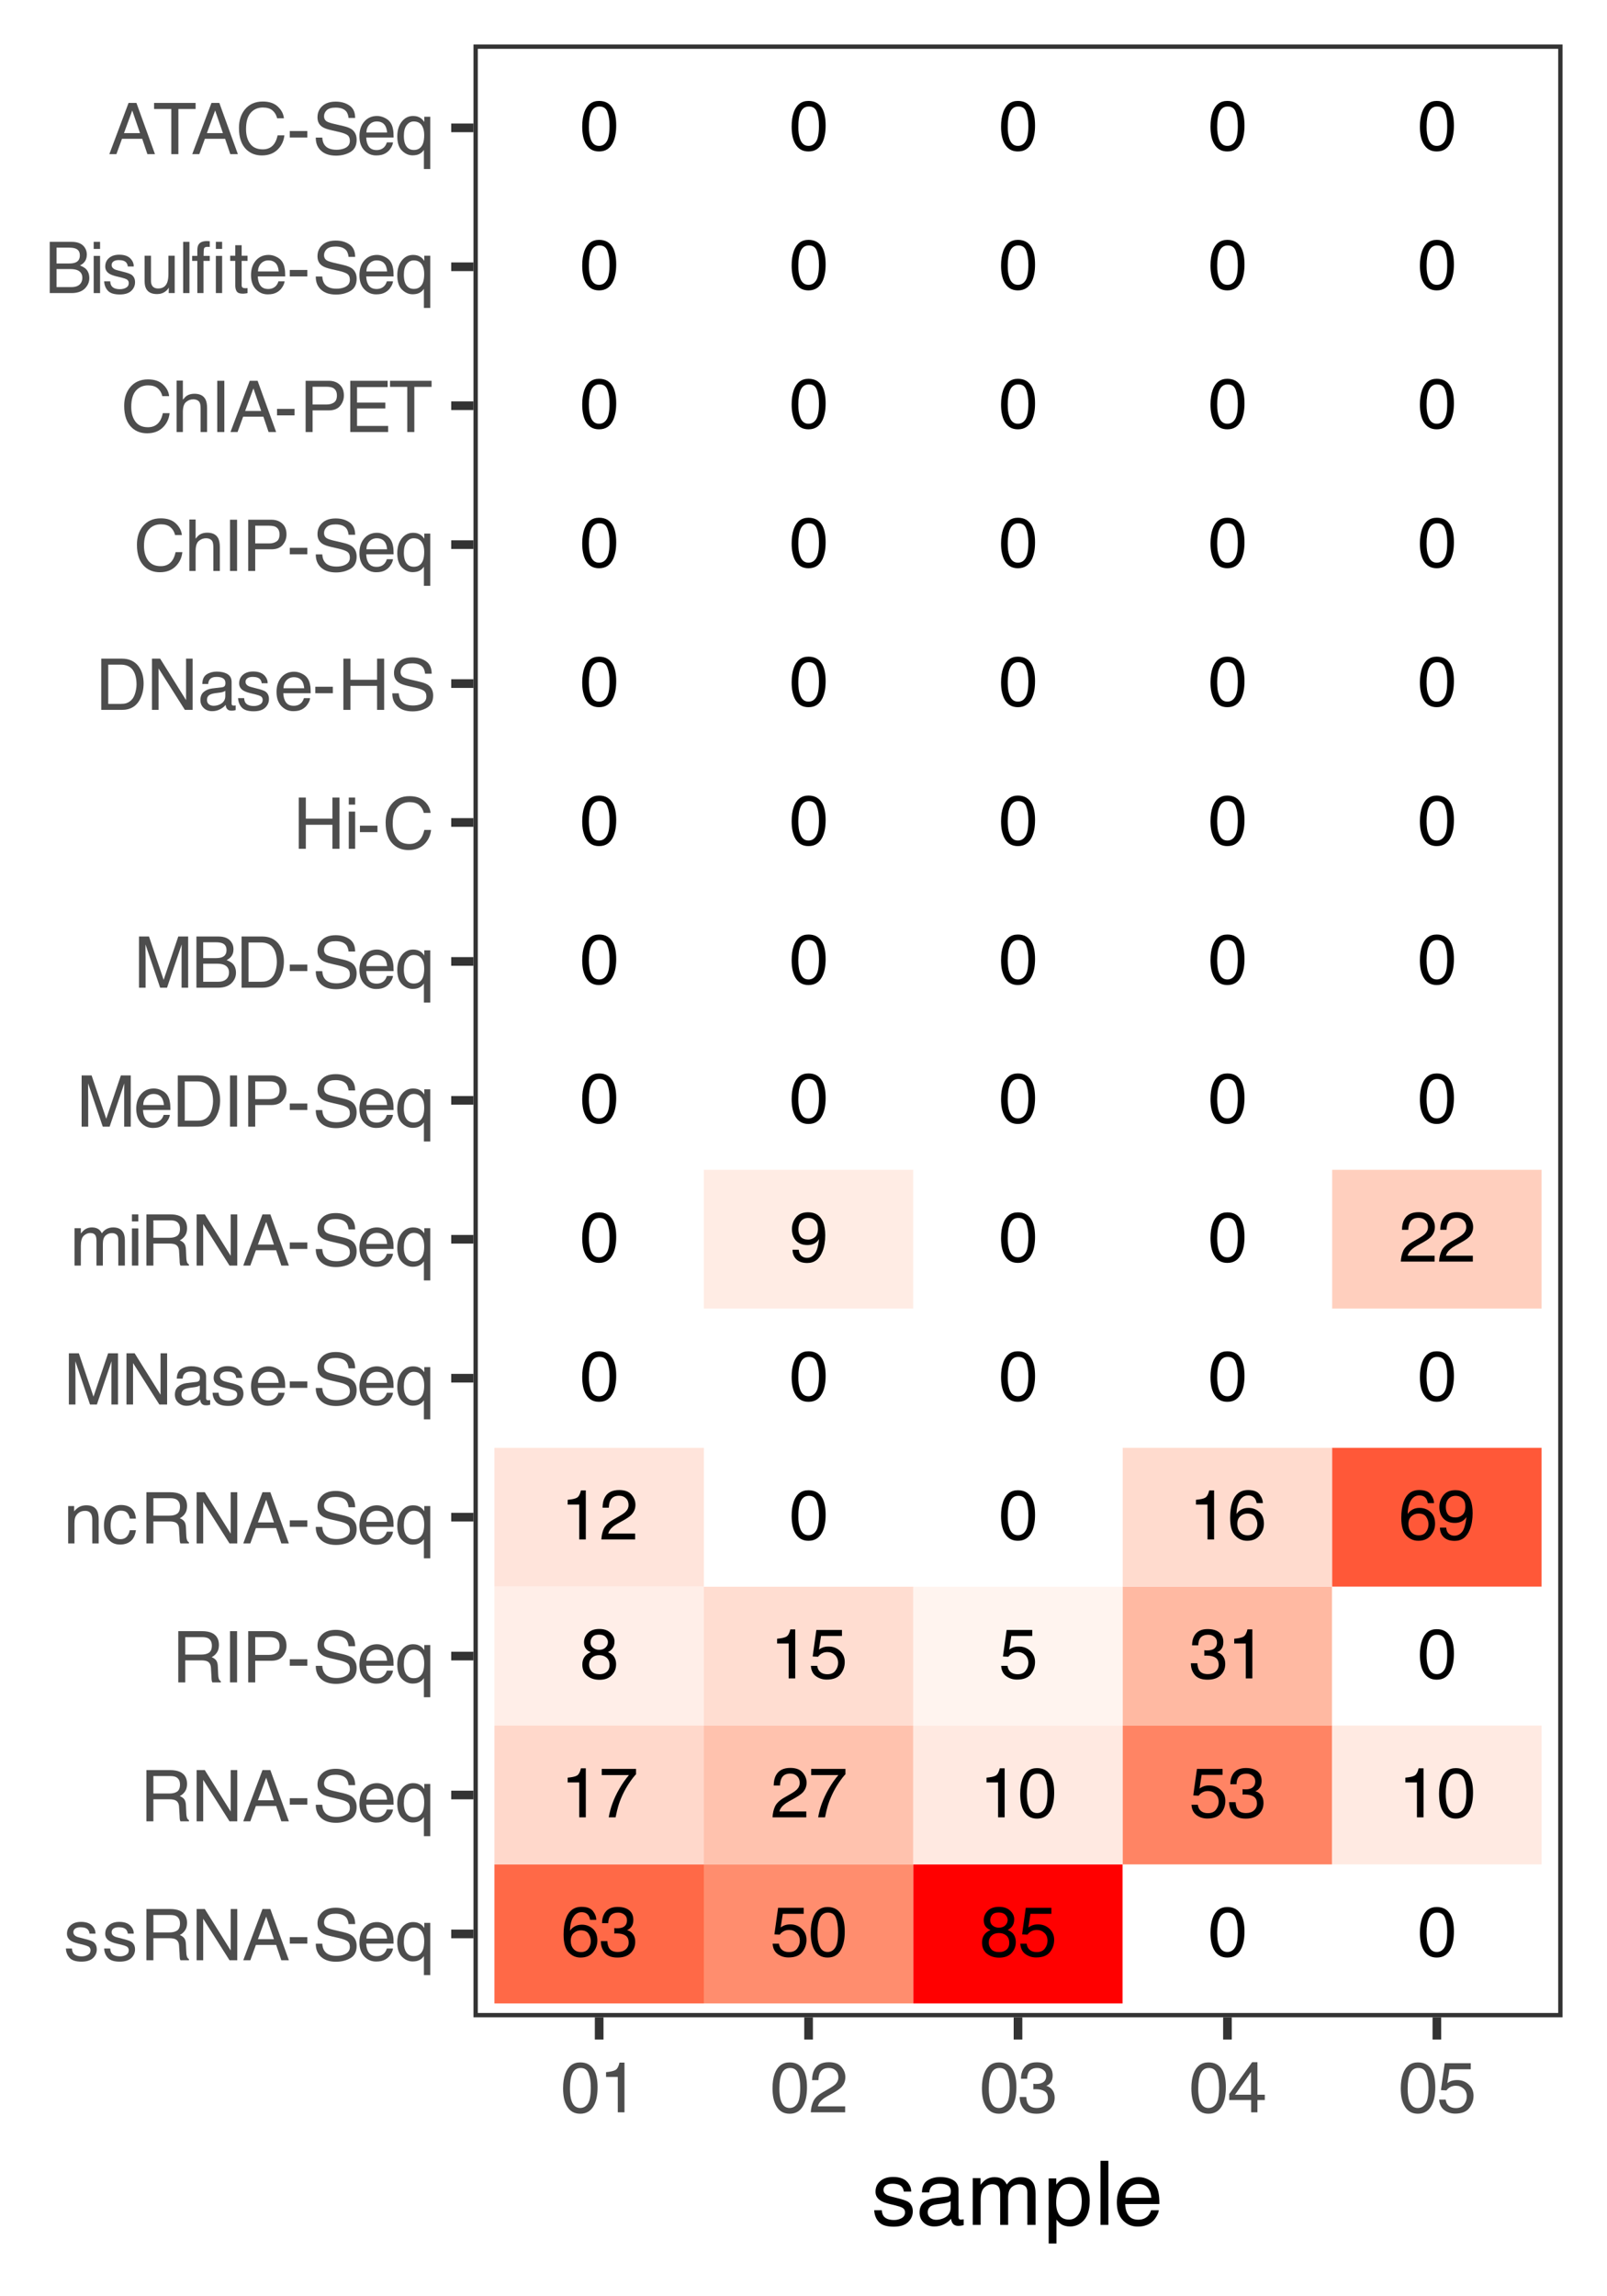 <?xml version="1.0" encoding="UTF-8"?>
<svg xmlns="http://www.w3.org/2000/svg" xmlns:xlink="http://www.w3.org/1999/xlink" width="252" height="360" viewBox="0 0 252 360">
<defs>
<g>
<g id="glyph-0-0">
<path d="M 0.359 0 L 0.359 -7.922 L 6.641 -7.922 L 6.641 0 Z M 5.656 -1 L 5.656 -6.938 L 1.344 -6.938 L 1.344 -1 Z M 5.656 -1 "/>
</g>
<g id="glyph-0-1">
<path d="M 2.984 -7.719 C 3.984 -7.719 4.707 -7.305 5.156 -6.484 C 5.5 -5.848 5.672 -4.977 5.672 -3.875 C 5.672 -2.82 5.516 -1.953 5.203 -1.266 C 4.754 -0.285 4.016 0.203 2.984 0.203 C 2.055 0.203 1.363 -0.195 0.906 -1 C 0.531 -1.664 0.344 -2.566 0.344 -3.703 C 0.344 -4.578 0.457 -5.332 0.688 -5.969 C 1.113 -7.133 1.879 -7.719 2.984 -7.719 Z M 2.984 -0.672 C 3.484 -0.672 3.879 -0.895 4.172 -1.344 C 4.473 -1.789 4.625 -2.617 4.625 -3.828 C 4.625 -4.711 4.516 -5.438 4.297 -6 C 4.086 -6.562 3.672 -6.844 3.047 -6.844 C 2.473 -6.844 2.051 -6.57 1.781 -6.031 C 1.52 -5.5 1.391 -4.711 1.391 -3.672 C 1.391 -2.879 1.477 -2.242 1.656 -1.766 C 1.906 -1.035 2.348 -0.672 2.984 -0.672 Z M 2.984 -0.672 "/>
</g>
<g id="glyph-0-2">
<path d="M 3 -4.484 C 3.426 -4.484 3.758 -4.602 4 -4.844 C 4.25 -5.082 4.375 -5.367 4.375 -5.703 C 4.375 -5.992 4.254 -6.258 4.016 -6.5 C 3.785 -6.738 3.438 -6.859 2.969 -6.859 C 2.5 -6.859 2.16 -6.738 1.953 -6.5 C 1.742 -6.258 1.641 -5.973 1.641 -5.641 C 1.641 -5.285 1.773 -5.004 2.047 -4.797 C 2.316 -4.586 2.633 -4.484 3 -4.484 Z M 3.062 -0.656 C 3.508 -0.656 3.879 -0.773 4.172 -1.016 C 4.473 -1.266 4.625 -1.629 4.625 -2.109 C 4.625 -2.609 4.473 -2.988 4.172 -3.25 C 3.867 -3.508 3.477 -3.641 3 -3.641 C 2.531 -3.641 2.148 -3.504 1.859 -3.234 C 1.566 -2.973 1.422 -2.609 1.422 -2.141 C 1.422 -1.742 1.551 -1.395 1.812 -1.094 C 2.082 -0.801 2.5 -0.656 3.062 -0.656 Z M 1.688 -4.109 C 1.414 -4.223 1.203 -4.359 1.047 -4.516 C 0.766 -4.805 0.625 -5.18 0.625 -5.641 C 0.625 -6.211 0.832 -6.707 1.25 -7.125 C 1.664 -7.539 2.258 -7.75 3.031 -7.75 C 3.77 -7.75 4.348 -7.551 4.766 -7.156 C 5.191 -6.77 5.406 -6.316 5.406 -5.797 C 5.406 -5.316 5.281 -4.926 5.031 -4.625 C 4.895 -4.457 4.68 -4.289 4.391 -4.125 C 4.711 -3.977 4.969 -3.812 5.156 -3.625 C 5.488 -3.258 5.656 -2.789 5.656 -2.219 C 5.656 -1.539 5.426 -0.961 4.969 -0.484 C 4.52 -0.016 3.879 0.219 3.047 0.219 C 2.297 0.219 1.66 0.016 1.141 -0.391 C 0.617 -0.797 0.359 -1.391 0.359 -2.172 C 0.359 -2.629 0.469 -3.02 0.688 -3.344 C 0.914 -3.676 1.25 -3.93 1.688 -4.109 Z M 1.688 -4.109 "/>
</g>
<g id="glyph-0-3">
<path d="M 1.062 -5.469 L 1.062 -6.219 C 1.758 -6.281 2.242 -6.391 2.516 -6.547 C 2.797 -6.711 3.004 -7.094 3.141 -7.688 L 3.906 -7.688 L 3.906 0 L 2.875 0 L 2.875 -5.469 Z M 1.062 -5.469 "/>
</g>
<g id="glyph-0-4">
<path d="M 5.781 -7.594 L 5.781 -6.75 C 5.531 -6.508 5.195 -6.086 4.781 -5.484 C 4.375 -4.891 4.008 -4.25 3.688 -3.562 C 3.375 -2.883 3.141 -2.27 2.984 -1.719 C 2.879 -1.363 2.742 -0.789 2.578 0 L 1.5 0 C 1.75 -1.477 2.289 -2.945 3.125 -4.406 C 3.613 -5.258 4.129 -6 4.672 -6.625 L 0.406 -6.625 L 0.406 -7.594 Z M 5.781 -7.594 "/>
</g>
<g id="glyph-0-5">
<path d="M 3.234 -7.75 C 4.098 -7.75 4.695 -7.523 5.031 -7.078 C 5.375 -6.629 5.547 -6.172 5.547 -5.703 L 4.578 -5.703 C 4.523 -6.004 4.438 -6.242 4.312 -6.422 C 4.07 -6.742 3.719 -6.906 3.25 -6.906 C 2.707 -6.906 2.273 -6.656 1.953 -6.156 C 1.629 -5.656 1.453 -4.938 1.422 -4 C 1.641 -4.32 1.922 -4.566 2.266 -4.734 C 2.566 -4.879 2.91 -4.953 3.297 -4.953 C 3.941 -4.953 4.504 -4.742 4.984 -4.328 C 5.473 -3.91 5.719 -3.289 5.719 -2.469 C 5.719 -1.77 5.488 -1.148 5.031 -0.609 C 4.57 -0.066 3.922 0.203 3.078 0.203 C 2.348 0.203 1.723 -0.07 1.203 -0.625 C 0.68 -1.176 0.422 -2.098 0.422 -3.391 C 0.422 -4.348 0.535 -5.164 0.766 -5.844 C 1.211 -7.113 2.035 -7.75 3.234 -7.75 Z M 3.156 -0.656 C 3.664 -0.656 4.047 -0.828 4.297 -1.172 C 4.555 -1.516 4.688 -1.922 4.688 -2.391 C 4.688 -2.785 4.57 -3.16 4.344 -3.516 C 4.113 -3.879 3.703 -4.062 3.109 -4.062 C 2.691 -4.062 2.328 -3.922 2.016 -3.641 C 1.703 -3.367 1.547 -2.953 1.547 -2.391 C 1.547 -1.898 1.688 -1.488 1.969 -1.156 C 2.258 -0.82 2.656 -0.656 3.156 -0.656 Z M 3.156 -0.656 "/>
</g>
<g id="glyph-0-6">
<path d="M 2.875 0.203 C 1.957 0.203 1.289 -0.047 0.875 -0.547 C 0.469 -1.047 0.266 -1.656 0.266 -2.375 L 1.281 -2.375 C 1.32 -1.875 1.414 -1.508 1.562 -1.281 C 1.812 -0.875 2.266 -0.672 2.922 -0.672 C 3.43 -0.672 3.844 -0.805 4.156 -1.078 C 4.469 -1.359 4.625 -1.711 4.625 -2.141 C 4.625 -2.672 4.457 -3.039 4.125 -3.25 C 3.801 -3.469 3.348 -3.578 2.766 -3.578 C 2.703 -3.578 2.633 -3.578 2.562 -3.578 C 2.5 -3.578 2.438 -3.57 2.375 -3.562 L 2.375 -4.422 C 2.477 -4.41 2.562 -4.398 2.625 -4.391 C 2.695 -4.391 2.77 -4.391 2.844 -4.391 C 3.207 -4.391 3.508 -4.445 3.75 -4.562 C 4.156 -4.77 4.359 -5.129 4.359 -5.641 C 4.359 -6.023 4.219 -6.32 3.938 -6.531 C 3.664 -6.738 3.352 -6.844 3 -6.844 C 2.344 -6.844 1.895 -6.629 1.656 -6.203 C 1.52 -5.961 1.441 -5.625 1.422 -5.188 L 0.453 -5.188 C 0.453 -5.758 0.566 -6.25 0.797 -6.656 C 1.191 -7.375 1.891 -7.734 2.891 -7.734 C 3.68 -7.734 4.289 -7.555 4.719 -7.203 C 5.145 -6.859 5.359 -6.352 5.359 -5.688 C 5.359 -5.207 5.234 -4.82 4.984 -4.531 C 4.828 -4.344 4.625 -4.195 4.375 -4.094 C 4.781 -3.988 5.094 -3.773 5.312 -3.453 C 5.539 -3.141 5.656 -2.75 5.656 -2.281 C 5.656 -1.551 5.41 -0.953 4.922 -0.484 C 4.441 -0.023 3.758 0.203 2.875 0.203 Z M 2.875 0.203 "/>
</g>
<g id="glyph-0-7">
<path d="M 0.344 0 C 0.383 -0.664 0.52 -1.242 0.75 -1.734 C 0.988 -2.223 1.457 -2.672 2.156 -3.078 L 3.188 -3.672 C 3.656 -3.941 3.984 -4.176 4.172 -4.375 C 4.461 -4.664 4.609 -5.004 4.609 -5.391 C 4.609 -5.836 4.473 -6.191 4.203 -6.453 C 3.93 -6.723 3.57 -6.859 3.125 -6.859 C 2.457 -6.859 2 -6.609 1.75 -6.109 C 1.613 -5.836 1.535 -5.461 1.516 -4.984 L 0.531 -4.984 C 0.539 -5.66 0.664 -6.207 0.906 -6.625 C 1.32 -7.375 2.066 -7.75 3.141 -7.75 C 4.016 -7.75 4.656 -7.508 5.062 -7.031 C 5.477 -6.551 5.688 -6.02 5.688 -5.438 C 5.688 -4.82 5.469 -4.289 5.031 -3.844 C 4.781 -3.594 4.328 -3.285 3.672 -2.922 L 2.938 -2.516 C 2.582 -2.316 2.305 -2.129 2.109 -1.953 C 1.742 -1.641 1.516 -1.297 1.422 -0.922 L 5.641 -0.922 L 5.641 0 Z M 0.344 0 "/>
</g>
<g id="glyph-0-8">
<path d="M 1.359 -1.969 C 1.43 -1.414 1.691 -1.031 2.141 -0.812 C 2.367 -0.707 2.633 -0.656 2.938 -0.656 C 3.508 -0.656 3.93 -0.836 4.203 -1.203 C 4.484 -1.578 4.625 -1.984 4.625 -2.422 C 4.625 -2.961 4.457 -3.379 4.125 -3.672 C 3.801 -3.973 3.41 -4.125 2.953 -4.125 C 2.617 -4.125 2.332 -4.055 2.094 -3.922 C 1.852 -3.797 1.648 -3.617 1.484 -3.391 L 0.641 -3.438 L 1.219 -7.594 L 5.234 -7.594 L 5.234 -6.656 L 1.953 -6.656 L 1.625 -4.516 C 1.801 -4.648 1.973 -4.75 2.141 -4.812 C 2.422 -4.938 2.754 -5 3.141 -5 C 3.848 -5 4.445 -4.77 4.938 -4.312 C 5.426 -3.852 5.672 -3.273 5.672 -2.578 C 5.672 -1.848 5.445 -1.203 5 -0.641 C 4.551 -0.086 3.832 0.188 2.844 0.188 C 2.207 0.188 1.645 0.008 1.156 -0.344 C 0.676 -0.695 0.41 -1.238 0.359 -1.969 Z M 1.359 -1.969 "/>
</g>
<g id="glyph-0-9">
<path d="M 1.469 -1.859 C 1.5 -1.328 1.707 -0.957 2.094 -0.75 C 2.289 -0.645 2.508 -0.594 2.75 -0.594 C 3.219 -0.594 3.613 -0.785 3.938 -1.172 C 4.27 -1.555 4.504 -2.344 4.641 -3.531 C 4.422 -3.188 4.148 -2.941 3.828 -2.797 C 3.516 -2.66 3.176 -2.594 2.812 -2.594 C 2.062 -2.594 1.469 -2.82 1.031 -3.281 C 0.602 -3.75 0.391 -4.352 0.391 -5.094 C 0.391 -5.789 0.602 -6.406 1.031 -6.938 C 1.457 -7.469 2.086 -7.734 2.922 -7.734 C 4.055 -7.734 4.836 -7.227 5.266 -6.219 C 5.492 -5.656 5.609 -4.957 5.609 -4.125 C 5.609 -3.176 5.469 -2.336 5.188 -1.609 C 4.719 -0.391 3.922 0.219 2.797 0.219 C 2.035 0.219 1.457 0.02 1.062 -0.375 C 0.676 -0.77 0.484 -1.266 0.484 -1.859 Z M 2.938 -3.453 C 3.32 -3.453 3.672 -3.578 3.984 -3.828 C 4.305 -4.086 4.469 -4.531 4.469 -5.156 C 4.469 -5.727 4.32 -6.148 4.031 -6.422 C 3.75 -6.703 3.391 -6.844 2.953 -6.844 C 2.473 -6.844 2.094 -6.68 1.812 -6.359 C 1.539 -6.047 1.406 -5.625 1.406 -5.094 C 1.406 -4.594 1.523 -4.191 1.766 -3.891 C 2.016 -3.598 2.406 -3.453 2.938 -3.453 Z M 2.938 -3.453 "/>
</g>
<g id="glyph-1-0">
<path d="M 0.359 0 L 0.359 -8.031 L 6.734 -8.031 L 6.734 0 Z M 5.734 -1 L 5.734 -7.031 L 1.375 -7.031 L 1.375 -1 Z M 5.734 -1 "/>
</g>
<g id="glyph-1-1">
<path d="M 1.312 -1.844 C 1.332 -1.508 1.41 -1.254 1.547 -1.078 C 1.797 -0.766 2.227 -0.609 2.844 -0.609 C 3.207 -0.609 3.523 -0.688 3.797 -0.844 C 4.078 -1 4.219 -1.242 4.219 -1.578 C 4.219 -1.828 4.109 -2.02 3.891 -2.156 C 3.742 -2.238 3.461 -2.332 3.047 -2.438 L 2.266 -2.625 C 1.766 -2.75 1.395 -2.891 1.156 -3.047 C 0.738 -3.316 0.531 -3.688 0.531 -4.156 C 0.531 -4.707 0.727 -5.156 1.125 -5.5 C 1.52 -5.844 2.055 -6.016 2.734 -6.016 C 3.617 -6.016 4.254 -5.754 4.641 -5.234 C 4.891 -4.91 5.008 -4.555 5 -4.172 L 4.062 -4.172 C 4.051 -4.391 3.973 -4.594 3.828 -4.781 C 3.609 -5.039 3.219 -5.172 2.656 -5.172 C 2.281 -5.172 2 -5.098 1.812 -4.953 C 1.625 -4.816 1.531 -4.629 1.531 -4.391 C 1.531 -4.141 1.656 -3.938 1.906 -3.781 C 2.051 -3.688 2.266 -3.609 2.547 -3.547 L 3.203 -3.375 C 3.91 -3.207 4.383 -3.047 4.625 -2.891 C 5.008 -2.629 5.203 -2.234 5.203 -1.703 C 5.203 -1.172 5.004 -0.719 4.609 -0.344 C 4.211 0.031 3.609 0.219 2.797 0.219 C 1.922 0.219 1.301 0.02 0.938 -0.375 C 0.582 -0.77 0.391 -1.258 0.359 -1.844 Z M 2.766 -6 Z M 2.766 -6 "/>
</g>
<g id="glyph-1-2">
<path d="M 4.594 -4.359 C 5.102 -4.359 5.504 -4.457 5.797 -4.656 C 6.098 -4.863 6.25 -5.234 6.25 -5.766 C 6.25 -6.336 6.039 -6.727 5.625 -6.938 C 5.406 -7.039 5.109 -7.094 4.734 -7.094 L 2.078 -7.094 L 2.078 -4.359 Z M 0.984 -8.031 L 4.703 -8.031 C 5.316 -8.031 5.82 -7.941 6.219 -7.766 C 6.977 -7.422 7.359 -6.789 7.359 -5.875 C 7.359 -5.383 7.254 -4.988 7.047 -4.688 C 6.848 -4.383 6.57 -4.141 6.219 -3.953 C 6.531 -3.828 6.766 -3.66 6.922 -3.453 C 7.086 -3.242 7.176 -2.906 7.188 -2.438 L 7.234 -1.359 C 7.242 -1.047 7.27 -0.816 7.312 -0.672 C 7.375 -0.422 7.488 -0.258 7.656 -0.188 L 7.656 0 L 6.328 0 C 6.285 -0.07 6.254 -0.16 6.234 -0.266 C 6.211 -0.379 6.195 -0.594 6.188 -0.906 L 6.109 -2.25 C 6.086 -2.77 5.895 -3.117 5.531 -3.297 C 5.32 -3.398 4.992 -3.453 4.547 -3.453 L 2.078 -3.453 L 2.078 0 L 0.984 0 Z M 0.984 -8.031 "/>
</g>
<g id="glyph-1-3">
<path d="M 0.859 -8.031 L 2.141 -8.031 L 6.203 -1.531 L 6.203 -8.031 L 7.234 -8.031 L 7.234 0 L 6.016 0 L 1.891 -6.5 L 1.891 0 L 0.859 0 Z M 3.969 -8.031 Z M 3.969 -8.031 "/>
</g>
<g id="glyph-1-4">
<path d="M 4.984 -3.297 L 3.766 -6.844 L 2.469 -3.297 Z M 3.188 -8.031 L 4.422 -8.031 L 7.328 0 L 6.141 0 L 5.328 -2.406 L 2.156 -2.406 L 1.281 0 L 0.172 0 Z M 3.188 -8.031 "/>
</g>
<g id="glyph-1-5">
<path d="M 0.469 -3.625 L 3.219 -3.625 L 3.219 -2.609 L 0.469 -2.609 Z M 0.469 -3.625 "/>
</g>
<g id="glyph-1-6">
<path d="M 1.562 -2.594 C 1.594 -2.133 1.703 -1.766 1.891 -1.484 C 2.242 -0.953 2.879 -0.688 3.797 -0.688 C 4.203 -0.688 4.57 -0.742 4.906 -0.859 C 5.562 -1.086 5.891 -1.492 5.891 -2.078 C 5.891 -2.516 5.75 -2.828 5.469 -3.016 C 5.195 -3.191 4.766 -3.348 4.172 -3.484 L 3.078 -3.734 C 2.367 -3.891 1.867 -4.066 1.578 -4.266 C 1.066 -4.598 0.812 -5.098 0.812 -5.766 C 0.812 -6.484 1.062 -7.07 1.562 -7.531 C 2.062 -8 2.77 -8.234 3.688 -8.234 C 4.52 -8.234 5.234 -8.031 5.828 -7.625 C 6.422 -7.219 6.719 -6.566 6.719 -5.672 L 5.688 -5.672 C 5.633 -6.109 5.52 -6.441 5.344 -6.672 C 5.008 -7.086 4.445 -7.297 3.656 -7.297 C 3.008 -7.297 2.547 -7.16 2.266 -6.891 C 1.984 -6.617 1.844 -6.305 1.844 -5.953 C 1.844 -5.555 2.004 -5.27 2.328 -5.094 C 2.547 -4.969 3.035 -4.82 3.797 -4.656 L 4.922 -4.391 C 5.461 -4.266 5.883 -4.098 6.188 -3.891 C 6.695 -3.516 6.953 -2.969 6.953 -2.25 C 6.953 -1.352 6.625 -0.711 5.969 -0.328 C 5.32 0.047 4.57 0.234 3.719 0.234 C 2.719 0.234 1.938 -0.02 1.375 -0.531 C 0.812 -1.039 0.535 -1.727 0.547 -2.594 Z M 3.766 -8.25 Z M 3.766 -8.25 "/>
</g>
<g id="glyph-1-7">
<path d="M 3.156 -5.984 C 3.57 -5.984 3.973 -5.883 4.359 -5.688 C 4.754 -5.5 5.055 -5.25 5.266 -4.938 C 5.461 -4.645 5.594 -4.301 5.656 -3.906 C 5.719 -3.633 5.75 -3.203 5.75 -2.609 L 1.453 -2.609 C 1.473 -2.016 1.613 -1.535 1.875 -1.172 C 2.133 -0.816 2.539 -0.641 3.094 -0.641 C 3.602 -0.641 4.016 -0.812 4.328 -1.156 C 4.492 -1.352 4.613 -1.582 4.688 -1.844 L 5.656 -1.844 C 5.633 -1.625 5.551 -1.379 5.406 -1.109 C 5.258 -0.848 5.098 -0.633 4.922 -0.469 C 4.617 -0.176 4.25 0.02 3.812 0.125 C 3.57 0.176 3.305 0.203 3.016 0.203 C 2.285 0.203 1.664 -0.062 1.156 -0.594 C 0.645 -1.125 0.391 -1.863 0.391 -2.812 C 0.391 -3.758 0.645 -4.523 1.156 -5.109 C 1.664 -5.691 2.332 -5.984 3.156 -5.984 Z M 4.734 -3.391 C 4.691 -3.816 4.598 -4.16 4.453 -4.422 C 4.18 -4.891 3.734 -5.125 3.109 -5.125 C 2.648 -5.125 2.266 -4.961 1.953 -4.641 C 1.648 -4.316 1.492 -3.898 1.484 -3.391 Z M 3.062 -6 Z M 3.062 -6 "/>
</g>
<g id="glyph-1-8">
<path d="M 1.359 -2.844 C 1.359 -2.344 1.426 -1.922 1.562 -1.578 C 1.82 -0.961 2.273 -0.656 2.922 -0.656 C 3.609 -0.656 4.082 -0.977 4.344 -1.625 C 4.477 -1.977 4.547 -2.43 4.547 -2.984 C 4.547 -3.484 4.469 -3.906 4.312 -4.25 C 4.051 -4.832 3.582 -5.125 2.906 -5.125 C 2.477 -5.125 2.113 -4.938 1.812 -4.562 C 1.508 -4.195 1.359 -3.625 1.359 -2.844 Z M 2.812 -5.984 C 3.301 -5.984 3.707 -5.863 4.031 -5.625 C 4.219 -5.488 4.395 -5.297 4.562 -5.047 L 4.562 -5.859 L 5.5 -5.859 L 5.5 2.328 L 4.5 2.328 L 4.5 -0.672 C 4.344 -0.41 4.117 -0.203 3.828 -0.047 C 3.535 0.109 3.172 0.188 2.734 0.188 C 2.117 0.188 1.562 -0.055 1.062 -0.547 C 0.57 -1.035 0.328 -1.781 0.328 -2.781 C 0.328 -3.719 0.555 -4.484 1.016 -5.078 C 1.484 -5.68 2.082 -5.984 2.812 -5.984 Z M 2.812 -5.984 "/>
</g>
<g id="glyph-1-9">
<path d="M 1.094 -8.031 L 2.203 -8.031 L 2.203 0 L 1.094 0 Z M 1.094 -8.031 "/>
</g>
<g id="glyph-1-10">
<path d="M 0.953 -8.031 L 4.578 -8.031 C 5.285 -8.031 5.859 -7.828 6.297 -7.422 C 6.734 -7.023 6.953 -6.461 6.953 -5.734 C 6.953 -5.109 6.754 -4.562 6.359 -4.094 C 5.973 -3.625 5.379 -3.391 4.578 -3.391 L 2.047 -3.391 L 2.047 0 L 0.953 0 Z M 5.859 -5.734 C 5.859 -6.316 5.641 -6.719 5.203 -6.938 C 4.961 -7.039 4.633 -7.094 4.219 -7.094 L 2.047 -7.094 L 2.047 -4.312 L 4.219 -4.312 C 4.695 -4.312 5.086 -4.414 5.391 -4.625 C 5.703 -4.832 5.859 -5.203 5.859 -5.734 Z M 5.859 -5.734 "/>
</g>
<g id="glyph-1-11">
<path d="M 0.719 -5.859 L 1.656 -5.859 L 1.656 -5.031 C 1.938 -5.375 2.227 -5.617 2.531 -5.766 C 2.844 -5.91 3.191 -5.984 3.578 -5.984 C 4.398 -5.984 4.957 -5.695 5.25 -5.125 C 5.414 -4.801 5.5 -4.348 5.5 -3.766 L 5.5 0 L 4.5 0 L 4.5 -3.688 C 4.5 -4.051 4.445 -4.344 4.344 -4.562 C 4.164 -4.926 3.848 -5.109 3.391 -5.109 C 3.148 -5.109 2.957 -5.082 2.812 -5.031 C 2.539 -4.945 2.301 -4.785 2.094 -4.547 C 1.938 -4.359 1.832 -4.16 1.781 -3.953 C 1.727 -3.742 1.703 -3.445 1.703 -3.062 L 1.703 0 L 0.719 0 Z M 3.031 -6 Z M 3.031 -6 "/>
</g>
<g id="glyph-1-12">
<path d="M 2.984 -6.031 C 3.641 -6.031 4.176 -5.867 4.594 -5.547 C 5.008 -5.223 5.258 -4.672 5.344 -3.891 L 4.375 -3.891 C 4.32 -4.254 4.191 -4.551 3.984 -4.781 C 3.773 -5.02 3.441 -5.141 2.984 -5.141 C 2.359 -5.141 1.91 -4.836 1.641 -4.234 C 1.461 -3.828 1.375 -3.332 1.375 -2.75 C 1.375 -2.164 1.492 -1.672 1.734 -1.266 C 1.984 -0.867 2.379 -0.672 2.922 -0.672 C 3.328 -0.672 3.648 -0.797 3.891 -1.047 C 4.129 -1.297 4.289 -1.641 4.375 -2.078 L 5.344 -2.078 C 5.227 -1.297 4.953 -0.723 4.516 -0.359 C 4.078 -0.004 3.52 0.172 2.844 0.172 C 2.07 0.172 1.457 -0.109 1 -0.672 C 0.551 -1.234 0.328 -1.93 0.328 -2.766 C 0.328 -3.797 0.578 -4.598 1.078 -5.172 C 1.578 -5.742 2.211 -6.031 2.984 -6.031 Z M 2.828 -6 Z M 2.828 -6 "/>
</g>
<g id="glyph-1-13">
<path d="M 0.828 -8.031 L 2.391 -8.031 L 4.688 -1.234 L 6.984 -8.031 L 8.531 -8.031 L 8.531 0 L 7.5 0 L 7.5 -4.75 C 7.5 -4.906 7.5 -5.172 7.5 -5.547 C 7.508 -5.93 7.516 -6.344 7.516 -6.781 L 5.219 0 L 4.141 0 L 1.844 -6.781 L 1.844 -6.531 C 1.844 -6.332 1.844 -6.031 1.844 -5.625 C 1.852 -5.227 1.859 -4.938 1.859 -4.75 L 1.859 0 L 0.828 0 Z M 0.828 -8.031 "/>
</g>
<g id="glyph-1-14">
<path d="M 1.484 -1.562 C 1.484 -1.27 1.582 -1.039 1.781 -0.875 C 1.988 -0.719 2.238 -0.641 2.531 -0.641 C 2.875 -0.641 3.207 -0.719 3.531 -0.875 C 4.082 -1.145 4.359 -1.582 4.359 -2.188 L 4.359 -2.984 C 4.234 -2.898 4.078 -2.832 3.891 -2.781 C 3.703 -2.738 3.516 -2.707 3.328 -2.688 L 2.734 -2.609 C 2.379 -2.555 2.113 -2.477 1.938 -2.375 C 1.633 -2.207 1.484 -1.938 1.484 -1.562 Z M 3.859 -3.547 C 4.086 -3.578 4.238 -3.672 4.312 -3.828 C 4.352 -3.922 4.375 -4.051 4.375 -4.219 C 4.375 -4.551 4.254 -4.789 4.016 -4.938 C 3.785 -5.094 3.445 -5.172 3 -5.172 C 2.477 -5.172 2.113 -5.031 1.906 -4.75 C 1.781 -4.602 1.703 -4.375 1.672 -4.062 L 0.75 -4.062 C 0.77 -4.789 1.004 -5.297 1.453 -5.578 C 1.898 -5.859 2.422 -6 3.016 -6 C 3.703 -6 4.266 -5.867 4.703 -5.609 C 5.129 -5.348 5.344 -4.938 5.344 -4.375 L 5.344 -1 C 5.344 -0.906 5.363 -0.828 5.406 -0.766 C 5.445 -0.703 5.535 -0.672 5.672 -0.672 C 5.711 -0.672 5.758 -0.672 5.812 -0.672 C 5.863 -0.68 5.922 -0.691 5.984 -0.703 L 5.984 0.031 C 5.836 0.07 5.723 0.098 5.641 0.109 C 5.555 0.117 5.445 0.125 5.312 0.125 C 4.969 0.125 4.723 0.004 4.578 -0.234 C 4.492 -0.359 4.438 -0.539 4.406 -0.781 C 4.207 -0.52 3.914 -0.289 3.531 -0.094 C 3.156 0.102 2.742 0.203 2.297 0.203 C 1.754 0.203 1.312 0.035 0.969 -0.297 C 0.625 -0.629 0.453 -1.039 0.453 -1.531 C 0.453 -2.082 0.617 -2.504 0.953 -2.797 C 1.297 -3.098 1.742 -3.285 2.297 -3.359 Z M 3.047 -6 Z M 3.047 -6 "/>
</g>
<g id="glyph-1-15">
<path d="M 0.719 -5.859 L 1.703 -5.859 L 1.703 -5.031 C 1.93 -5.312 2.141 -5.52 2.328 -5.656 C 2.648 -5.875 3.02 -5.984 3.438 -5.984 C 3.906 -5.984 4.281 -5.867 4.562 -5.641 C 4.719 -5.516 4.863 -5.32 5 -5.062 C 5.219 -5.375 5.473 -5.602 5.766 -5.75 C 6.066 -5.906 6.398 -5.984 6.766 -5.984 C 7.555 -5.984 8.094 -5.703 8.375 -5.141 C 8.531 -4.828 8.609 -4.414 8.609 -3.906 L 8.609 0 L 7.578 0 L 7.578 -4.062 C 7.578 -4.457 7.477 -4.727 7.281 -4.875 C 7.094 -5.02 6.859 -5.094 6.578 -5.094 C 6.191 -5.094 5.859 -4.961 5.578 -4.703 C 5.297 -4.441 5.156 -4.008 5.156 -3.406 L 5.156 0 L 4.156 0 L 4.156 -3.828 C 4.156 -4.223 4.109 -4.508 4.016 -4.688 C 3.867 -4.969 3.586 -5.109 3.172 -5.109 C 2.805 -5.109 2.469 -4.961 2.156 -4.672 C 1.852 -4.379 1.703 -3.859 1.703 -3.109 L 1.703 0 L 0.719 0 Z M 0.719 -5.859 "/>
</g>
<g id="glyph-1-16">
<path d="M 0.719 -5.828 L 1.719 -5.828 L 1.719 0 L 0.719 0 Z M 0.719 -8.031 L 1.719 -8.031 L 1.719 -6.922 L 0.719 -6.922 Z M 0.719 -8.031 "/>
</g>
<g id="glyph-1-17">
<path d="M 3.938 -0.938 C 4.301 -0.938 4.602 -0.973 4.844 -1.047 C 5.27 -1.191 5.617 -1.461 5.891 -1.859 C 6.098 -2.191 6.25 -2.609 6.344 -3.109 C 6.406 -3.41 6.438 -3.691 6.438 -3.953 C 6.438 -4.953 6.238 -5.723 5.844 -6.266 C 5.445 -6.816 4.805 -7.094 3.922 -7.094 L 2 -7.094 L 2 -0.938 Z M 0.906 -8.031 L 4.156 -8.031 C 5.258 -8.031 6.117 -7.641 6.734 -6.859 C 7.273 -6.148 7.547 -5.242 7.547 -4.141 C 7.547 -3.285 7.383 -2.516 7.062 -1.828 C 6.5 -0.609 5.523 0 4.141 0 L 0.906 0 Z M 0.906 -8.031 "/>
</g>
<g id="glyph-1-18">
<path d="M 3.875 -4.641 C 4.332 -4.641 4.688 -4.703 4.938 -4.828 C 5.344 -5.023 5.547 -5.383 5.547 -5.906 C 5.547 -6.438 5.332 -6.789 4.906 -6.969 C 4.664 -7.07 4.305 -7.125 3.828 -7.125 L 1.891 -7.125 L 1.891 -4.641 Z M 4.234 -0.938 C 4.898 -0.938 5.379 -1.129 5.672 -1.516 C 5.848 -1.754 5.938 -2.047 5.938 -2.391 C 5.938 -2.973 5.676 -3.375 5.156 -3.594 C 4.875 -3.707 4.504 -3.766 4.047 -3.766 L 1.891 -3.766 L 1.891 -0.938 Z M 0.828 -8.031 L 4.281 -8.031 C 5.219 -8.031 5.883 -7.75 6.281 -7.188 C 6.52 -6.863 6.641 -6.484 6.641 -6.047 C 6.641 -5.535 6.492 -5.117 6.203 -4.797 C 6.055 -4.629 5.844 -4.473 5.562 -4.328 C 5.969 -4.172 6.273 -3.992 6.484 -3.797 C 6.848 -3.441 7.031 -2.957 7.031 -2.344 C 7.031 -1.82 6.863 -1.352 6.531 -0.938 C 6.051 -0.312 5.281 0 4.219 0 L 0.828 0 Z M 0.828 -8.031 "/>
</g>
<g id="glyph-1-19">
<path d="M 0.875 -8.031 L 1.984 -8.031 L 1.984 -4.719 L 6.156 -4.719 L 6.156 -8.031 L 7.266 -8.031 L 7.266 0 L 6.156 0 L 6.156 -3.766 L 1.984 -3.766 L 1.984 0 L 0.875 0 Z M 0.875 -8.031 "/>
</g>
<g id="glyph-1-20">
<path d="M 4.234 -8.25 C 5.254 -8.25 6.047 -7.977 6.609 -7.438 C 7.172 -6.906 7.484 -6.301 7.547 -5.625 L 6.484 -5.625 C 6.359 -6.145 6.113 -6.555 5.75 -6.859 C 5.395 -7.16 4.895 -7.312 4.25 -7.312 C 3.457 -7.312 2.816 -7.031 2.328 -6.469 C 1.848 -5.914 1.609 -5.066 1.609 -3.922 C 1.609 -2.973 1.828 -2.207 2.266 -1.625 C 2.703 -1.039 3.359 -0.75 4.234 -0.75 C 5.035 -0.75 5.645 -1.055 6.062 -1.672 C 6.281 -1.992 6.445 -2.422 6.562 -2.953 L 7.625 -2.953 C 7.531 -2.109 7.211 -1.398 6.672 -0.828 C 6.035 -0.141 5.176 0.203 4.094 0.203 C 3.164 0.203 2.383 -0.078 1.75 -0.641 C 0.914 -1.391 0.5 -2.547 0.5 -4.109 C 0.5 -5.285 0.812 -6.254 1.438 -7.016 C 2.113 -7.836 3.047 -8.25 4.234 -8.25 Z M 4.016 -8.25 Z M 4.016 -8.25 "/>
</g>
<g id="glyph-1-21">
<path d="M 0.719 -8.062 L 1.703 -8.062 L 1.703 -5.062 C 1.941 -5.363 2.148 -5.57 2.328 -5.688 C 2.648 -5.895 3.047 -6 3.516 -6 C 4.367 -6 4.945 -5.703 5.25 -5.109 C 5.414 -4.785 5.5 -4.336 5.5 -3.766 L 5.5 0 L 4.484 0 L 4.484 -3.688 C 4.484 -4.125 4.43 -4.441 4.328 -4.641 C 4.141 -4.961 3.801 -5.125 3.312 -5.125 C 2.906 -5.125 2.535 -4.984 2.203 -4.703 C 1.867 -4.422 1.703 -3.891 1.703 -3.109 L 1.703 0 L 0.719 0 Z M 0.719 -8.062 "/>
</g>
<g id="glyph-1-22">
<path d="M 0.953 -8.031 L 6.812 -8.031 L 6.812 -7.047 L 2.016 -7.047 L 2.016 -4.609 L 6.453 -4.609 L 6.453 -3.688 L 2.016 -3.688 L 2.016 -0.953 L 6.891 -0.953 L 6.891 0 L 0.953 0 Z M 3.922 -8.031 Z M 3.922 -8.031 "/>
</g>
<g id="glyph-1-23">
<path d="M 6.703 -8.031 L 6.703 -7.078 L 4 -7.078 L 4 0 L 2.891 0 L 2.891 -7.078 L 0.188 -7.078 L 0.188 -8.031 Z M 6.703 -8.031 "/>
</g>
<g id="glyph-1-24">
<path d="M 1.703 -5.859 L 1.703 -1.969 C 1.703 -1.664 1.75 -1.422 1.844 -1.234 C 2.02 -0.891 2.348 -0.719 2.828 -0.719 C 3.516 -0.719 3.984 -1.02 4.234 -1.625 C 4.367 -1.957 4.438 -2.41 4.438 -2.984 L 4.438 -5.859 L 5.422 -5.859 L 5.422 0 L 4.484 0 L 4.5 -0.859 C 4.375 -0.641 4.211 -0.453 4.016 -0.297 C 3.641 0.004 3.188 0.156 2.656 0.156 C 1.82 0.156 1.254 -0.117 0.953 -0.672 C 0.785 -0.973 0.703 -1.375 0.703 -1.875 L 0.703 -5.859 Z M 3.062 -6 Z M 3.062 -6 "/>
</g>
<g id="glyph-1-25">
<path d="M 0.75 -8.031 L 1.734 -8.031 L 1.734 0 L 0.75 0 Z M 0.75 -8.031 "/>
</g>
<g id="glyph-1-26">
<path d="M 0.969 -6.75 C 0.977 -7.156 1.051 -7.453 1.188 -7.641 C 1.414 -7.984 1.859 -8.156 2.516 -8.156 C 2.578 -8.156 2.641 -8.148 2.703 -8.141 C 2.766 -8.141 2.836 -8.133 2.922 -8.125 L 2.922 -7.234 C 2.816 -7.242 2.742 -7.25 2.703 -7.25 C 2.66 -7.25 2.617 -7.25 2.578 -7.25 C 2.273 -7.25 2.094 -7.172 2.031 -7.016 C 1.977 -6.859 1.953 -6.461 1.953 -5.828 L 2.922 -5.828 L 2.922 -5.047 L 1.938 -5.047 L 1.938 0 L 0.969 0 L 0.969 -5.047 L 0.156 -5.047 L 0.156 -5.828 L 0.969 -5.828 Z M 3.875 -6.922 L 3.875 -8.031 L 4.859 -8.031 L 4.859 -6.922 Z M 3.875 -5.828 L 4.859 -5.828 L 4.859 0 L 3.875 0 Z M 3.875 -5.828 "/>
</g>
<g id="glyph-1-27">
<path d="M 0.922 -7.5 L 1.922 -7.5 L 1.922 -5.859 L 2.844 -5.859 L 2.844 -5.047 L 1.922 -5.047 L 1.922 -1.234 C 1.922 -1.023 1.988 -0.891 2.125 -0.828 C 2.195 -0.785 2.32 -0.766 2.5 -0.766 C 2.551 -0.766 2.602 -0.766 2.656 -0.766 C 2.707 -0.766 2.77 -0.77 2.844 -0.781 L 2.844 0 C 2.738 0.031 2.625 0.051 2.5 0.062 C 2.375 0.082 2.238 0.094 2.094 0.094 C 1.633 0.094 1.32 -0.02 1.156 -0.25 C 1 -0.488 0.922 -0.797 0.922 -1.172 L 0.922 -5.047 L 0.125 -5.047 L 0.125 -5.859 L 0.922 -5.859 Z M 0.922 -7.5 "/>
</g>
<g id="glyph-1-28">
<path d="M 3.031 -7.828 C 4.039 -7.828 4.773 -7.41 5.234 -6.578 C 5.578 -5.93 5.75 -5.047 5.75 -3.922 C 5.75 -2.859 5.594 -1.977 5.281 -1.281 C 4.82 -0.281 4.07 0.219 3.031 0.219 C 2.082 0.219 1.379 -0.191 0.922 -1.016 C 0.535 -1.691 0.344 -2.609 0.344 -3.766 C 0.344 -4.648 0.457 -5.41 0.688 -6.047 C 1.125 -7.234 1.906 -7.828 3.031 -7.828 Z M 3.016 -0.688 C 3.523 -0.688 3.93 -0.91 4.234 -1.359 C 4.535 -1.816 4.688 -2.66 4.688 -3.891 C 4.688 -4.773 4.578 -5.504 4.359 -6.078 C 4.141 -6.66 3.719 -6.953 3.094 -6.953 C 2.508 -6.953 2.082 -6.676 1.812 -6.125 C 1.551 -5.582 1.422 -4.781 1.422 -3.719 C 1.422 -2.914 1.504 -2.273 1.672 -1.797 C 1.93 -1.055 2.379 -0.688 3.016 -0.688 Z M 3.016 -0.688 "/>
</g>
<g id="glyph-1-29">
<path d="M 1.078 -5.547 L 1.078 -6.297 C 1.785 -6.367 2.281 -6.484 2.562 -6.641 C 2.844 -6.805 3.051 -7.191 3.188 -7.797 L 3.969 -7.797 L 3.969 0 L 2.922 0 L 2.922 -5.547 Z M 1.078 -5.547 "/>
</g>
<g id="glyph-1-30">
<path d="M 0.344 0 C 0.383 -0.676 0.523 -1.266 0.766 -1.766 C 1.004 -2.266 1.477 -2.719 2.188 -3.125 L 3.234 -3.734 C 3.703 -4.004 4.035 -4.238 4.234 -4.438 C 4.523 -4.738 4.672 -5.082 4.672 -5.469 C 4.672 -5.926 4.535 -6.285 4.266 -6.547 C 3.992 -6.816 3.629 -6.953 3.172 -6.953 C 2.492 -6.953 2.023 -6.695 1.766 -6.188 C 1.629 -5.914 1.555 -5.535 1.547 -5.047 L 0.547 -5.047 C 0.555 -5.734 0.68 -6.289 0.922 -6.719 C 1.348 -7.477 2.098 -7.859 3.172 -7.859 C 4.078 -7.859 4.734 -7.613 5.141 -7.125 C 5.555 -6.645 5.766 -6.109 5.766 -5.516 C 5.766 -4.891 5.547 -4.352 5.109 -3.906 C 4.848 -3.645 4.391 -3.332 3.734 -2.969 L 2.984 -2.547 C 2.617 -2.348 2.336 -2.16 2.141 -1.984 C 1.773 -1.672 1.547 -1.32 1.453 -0.938 L 5.734 -0.938 L 5.734 0 Z M 0.344 0 "/>
</g>
<g id="glyph-1-31">
<path d="M 2.906 0.219 C 1.977 0.219 1.305 -0.035 0.891 -0.547 C 0.473 -1.055 0.266 -1.676 0.266 -2.406 L 1.297 -2.406 C 1.336 -1.895 1.43 -1.523 1.578 -1.297 C 1.836 -0.891 2.301 -0.688 2.969 -0.688 C 3.477 -0.688 3.891 -0.82 4.203 -1.094 C 4.523 -1.375 4.688 -1.734 4.688 -2.172 C 4.688 -2.711 4.52 -3.086 4.188 -3.297 C 3.852 -3.516 3.395 -3.625 2.812 -3.625 C 2.75 -3.625 2.68 -3.625 2.609 -3.625 C 2.547 -3.625 2.477 -3.617 2.406 -3.609 L 2.406 -4.484 C 2.508 -4.473 2.594 -4.461 2.656 -4.453 C 2.727 -4.453 2.805 -4.453 2.891 -4.453 C 3.254 -4.453 3.555 -4.516 3.797 -4.641 C 4.211 -4.836 4.422 -5.203 4.422 -5.734 C 4.422 -6.117 4.281 -6.414 4 -6.625 C 3.727 -6.844 3.406 -6.953 3.031 -6.953 C 2.375 -6.953 1.922 -6.734 1.672 -6.297 C 1.535 -6.055 1.457 -5.711 1.438 -5.266 L 0.469 -5.266 C 0.469 -5.848 0.582 -6.344 0.812 -6.75 C 1.219 -7.477 1.926 -7.844 2.938 -7.844 C 3.727 -7.844 4.344 -7.664 4.781 -7.312 C 5.219 -6.957 5.438 -6.441 5.438 -5.766 C 5.438 -5.285 5.305 -4.895 5.047 -4.594 C 4.891 -4.406 4.688 -4.258 4.438 -4.156 C 4.844 -4.039 5.16 -3.82 5.391 -3.5 C 5.629 -3.176 5.75 -2.781 5.75 -2.312 C 5.75 -1.57 5.5 -0.961 5 -0.484 C 4.508 -0.016 3.812 0.219 2.906 0.219 Z M 2.906 0.219 "/>
</g>
<g id="glyph-1-32">
<path d="M 3.703 -2.766 L 3.703 -6.328 L 1.188 -2.766 Z M 3.719 0 L 3.719 -1.922 L 0.281 -1.922 L 0.281 -2.875 L 3.875 -7.859 L 4.703 -7.859 L 4.703 -2.766 L 5.859 -2.766 L 5.859 -1.922 L 4.703 -1.922 L 4.703 0 Z M 3.719 0 "/>
</g>
<g id="glyph-1-33">
<path d="M 1.391 -2 C 1.453 -1.438 1.711 -1.047 2.172 -0.828 C 2.398 -0.723 2.664 -0.672 2.969 -0.672 C 3.551 -0.672 3.984 -0.852 4.266 -1.219 C 4.547 -1.594 4.688 -2.008 4.688 -2.469 C 4.688 -3.008 4.52 -3.426 4.188 -3.719 C 3.852 -4.02 3.457 -4.172 3 -4.172 C 2.656 -4.172 2.359 -4.102 2.109 -3.969 C 1.867 -3.844 1.664 -3.664 1.5 -3.438 L 0.641 -3.484 L 1.234 -7.703 L 5.312 -7.703 L 5.312 -6.75 L 1.984 -6.75 L 1.641 -4.578 C 1.828 -4.711 2.004 -4.816 2.172 -4.891 C 2.461 -5.004 2.797 -5.062 3.172 -5.062 C 3.891 -5.062 4.5 -4.828 5 -4.359 C 5.5 -3.898 5.75 -3.316 5.75 -2.609 C 5.75 -1.867 5.52 -1.211 5.062 -0.641 C 4.602 -0.078 3.875 0.203 2.875 0.203 C 2.238 0.203 1.676 0.023 1.188 -0.328 C 0.695 -0.691 0.422 -1.25 0.359 -2 Z M 1.391 -2 "/>
</g>
<g id="glyph-2-0">
<path d="M 0.453 0 L 0.453 -10.047 L 8.422 -10.047 L 8.422 0 Z M 7.172 -1.266 L 7.172 -8.781 L 1.703 -8.781 L 1.703 -1.266 Z M 7.172 -1.266 "/>
</g>
<g id="glyph-2-1">
<path d="M 1.641 -2.297 C 1.672 -1.891 1.77 -1.578 1.938 -1.359 C 2.25 -0.961 2.789 -0.766 3.562 -0.766 C 4.008 -0.766 4.406 -0.863 4.75 -1.062 C 5.102 -1.258 5.281 -1.562 5.281 -1.969 C 5.281 -2.289 5.141 -2.531 4.859 -2.688 C 4.68 -2.789 4.332 -2.91 3.812 -3.047 L 2.828 -3.281 C 2.203 -3.438 1.742 -3.613 1.453 -3.812 C 0.922 -4.145 0.656 -4.602 0.656 -5.188 C 0.656 -5.883 0.906 -6.445 1.406 -6.875 C 1.906 -7.301 2.578 -7.516 3.422 -7.516 C 4.523 -7.516 5.316 -7.191 5.797 -6.547 C 6.109 -6.129 6.258 -5.688 6.25 -5.219 L 5.094 -5.219 C 5.062 -5.5 4.961 -5.75 4.797 -5.969 C 4.516 -6.289 4.023 -6.453 3.328 -6.453 C 2.859 -6.453 2.504 -6.363 2.266 -6.188 C 2.023 -6.008 1.906 -5.773 1.906 -5.484 C 1.906 -5.172 2.062 -4.914 2.375 -4.719 C 2.562 -4.602 2.832 -4.504 3.188 -4.422 L 4 -4.219 C 4.883 -4.008 5.477 -3.805 5.781 -3.609 C 6.258 -3.285 6.5 -2.789 6.5 -2.125 C 6.5 -1.469 6.25 -0.898 5.75 -0.422 C 5.258 0.047 4.508 0.281 3.5 0.281 C 2.406 0.281 1.629 0.035 1.172 -0.453 C 0.723 -0.953 0.484 -1.566 0.453 -2.297 Z M 3.453 -7.5 Z M 3.453 -7.5 "/>
</g>
<g id="glyph-2-2">
<path d="M 1.844 -1.953 C 1.844 -1.598 1.973 -1.316 2.234 -1.109 C 2.492 -0.898 2.801 -0.797 3.156 -0.797 C 3.594 -0.797 4.016 -0.895 4.422 -1.094 C 5.098 -1.426 5.438 -1.973 5.438 -2.734 L 5.438 -3.719 C 5.289 -3.625 5.098 -3.547 4.859 -3.484 C 4.617 -3.422 4.383 -3.375 4.156 -3.344 L 3.422 -3.25 C 2.973 -3.195 2.633 -3.102 2.406 -2.969 C 2.031 -2.758 1.844 -2.422 1.844 -1.953 Z M 4.828 -4.438 C 5.109 -4.469 5.297 -4.586 5.391 -4.797 C 5.441 -4.898 5.469 -5.055 5.469 -5.266 C 5.469 -5.68 5.316 -5.984 5.016 -6.172 C 4.723 -6.359 4.301 -6.453 3.75 -6.453 C 3.102 -6.453 2.645 -6.281 2.375 -5.938 C 2.227 -5.75 2.129 -5.469 2.078 -5.094 L 0.938 -5.094 C 0.957 -5.988 1.25 -6.613 1.812 -6.969 C 2.375 -7.32 3.031 -7.5 3.781 -7.5 C 4.633 -7.5 5.332 -7.332 5.875 -7 C 6.406 -6.676 6.672 -6.164 6.672 -5.469 L 6.672 -1.266 C 6.672 -1.129 6.695 -1.02 6.75 -0.938 C 6.801 -0.863 6.91 -0.828 7.078 -0.828 C 7.141 -0.828 7.203 -0.832 7.266 -0.844 C 7.336 -0.852 7.41 -0.863 7.484 -0.875 L 7.484 0.031 C 7.297 0.082 7.148 0.113 7.047 0.125 C 6.941 0.145 6.805 0.156 6.641 0.156 C 6.211 0.156 5.906 0.004 5.719 -0.297 C 5.613 -0.453 5.539 -0.676 5.5 -0.969 C 5.25 -0.645 4.891 -0.359 4.422 -0.109 C 3.953 0.129 3.438 0.25 2.875 0.25 C 2.195 0.25 1.641 0.047 1.203 -0.359 C 0.773 -0.773 0.562 -1.297 0.562 -1.922 C 0.562 -2.598 0.77 -3.125 1.188 -3.5 C 1.613 -3.875 2.172 -4.102 2.859 -4.188 Z M 3.812 -7.5 Z M 3.812 -7.5 "/>
</g>
<g id="glyph-2-3">
<path d="M 0.906 -7.328 L 2.125 -7.328 L 2.125 -6.281 C 2.414 -6.645 2.676 -6.906 2.906 -7.062 C 3.312 -7.344 3.773 -7.484 4.297 -7.484 C 4.879 -7.484 5.348 -7.344 5.703 -7.062 C 5.898 -6.895 6.082 -6.648 6.25 -6.328 C 6.52 -6.723 6.836 -7.016 7.203 -7.203 C 7.578 -7.391 7.992 -7.484 8.453 -7.484 C 9.441 -7.484 10.113 -7.129 10.469 -6.422 C 10.656 -6.035 10.75 -5.52 10.75 -4.875 L 10.75 0 L 9.469 0 L 9.469 -5.094 C 9.469 -5.57 9.348 -5.898 9.109 -6.078 C 8.867 -6.266 8.57 -6.359 8.219 -6.359 C 7.738 -6.359 7.32 -6.195 6.969 -5.875 C 6.625 -5.551 6.453 -5.016 6.453 -4.266 L 6.453 0 L 5.203 0 L 5.203 -4.781 C 5.203 -5.281 5.141 -5.641 5.016 -5.859 C 4.828 -6.203 4.477 -6.375 3.969 -6.375 C 3.508 -6.375 3.086 -6.191 2.703 -5.828 C 2.328 -5.473 2.141 -4.828 2.141 -3.891 L 2.141 0 L 0.906 0 Z M 0.906 -7.328 "/>
</g>
<g id="glyph-2-4">
<path d="M 4 -0.828 C 4.57 -0.828 5.047 -1.066 5.422 -1.547 C 5.805 -2.023 6 -2.742 6 -3.703 C 6 -4.285 5.914 -4.785 5.75 -5.203 C 5.426 -6.016 4.844 -6.422 4 -6.422 C 3.145 -6.422 2.562 -5.992 2.25 -5.141 C 2.07 -4.68 1.984 -4.102 1.984 -3.406 C 1.984 -2.844 2.07 -2.363 2.25 -1.969 C 2.562 -1.207 3.145 -0.828 4 -0.828 Z M 0.812 -7.281 L 2 -7.281 L 2 -6.312 C 2.25 -6.645 2.52 -6.906 2.812 -7.094 C 3.227 -7.363 3.711 -7.5 4.266 -7.5 C 5.098 -7.5 5.801 -7.18 6.375 -6.547 C 6.957 -5.91 7.25 -5.004 7.25 -3.828 C 7.25 -2.223 6.832 -1.082 6 -0.406 C 5.469 0.031 4.852 0.25 4.156 0.25 C 3.602 0.25 3.141 0.129 2.766 -0.109 C 2.547 -0.254 2.301 -0.492 2.031 -0.828 L 2.031 2.922 L 0.812 2.922 Z M 0.812 -7.281 "/>
</g>
<g id="glyph-2-5">
<path d="M 0.938 -10.047 L 2.172 -10.047 L 2.172 0 L 0.938 0 Z M 0.938 -10.047 "/>
</g>
<g id="glyph-2-6">
<path d="M 3.953 -7.484 C 4.473 -7.484 4.973 -7.359 5.453 -7.109 C 5.941 -6.867 6.316 -6.555 6.578 -6.172 C 6.828 -5.805 6.988 -5.375 7.062 -4.875 C 7.133 -4.539 7.172 -4.004 7.172 -3.266 L 1.812 -3.266 C 1.832 -2.523 2.004 -1.93 2.328 -1.484 C 2.66 -1.035 3.172 -0.812 3.859 -0.812 C 4.504 -0.812 5.02 -1.02 5.406 -1.438 C 5.625 -1.688 5.773 -1.973 5.859 -2.297 L 7.078 -2.297 C 7.047 -2.023 6.938 -1.723 6.75 -1.391 C 6.57 -1.066 6.375 -0.801 6.156 -0.594 C 5.781 -0.227 5.316 0.02 4.766 0.156 C 4.473 0.227 4.141 0.266 3.766 0.266 C 2.848 0.266 2.07 -0.066 1.438 -0.734 C 0.812 -1.398 0.5 -2.328 0.5 -3.516 C 0.5 -4.691 0.816 -5.645 1.453 -6.375 C 2.086 -7.113 2.922 -7.484 3.953 -7.484 Z M 5.906 -4.25 C 5.863 -4.781 5.75 -5.207 5.562 -5.531 C 5.227 -6.113 4.664 -6.406 3.875 -6.406 C 3.312 -6.406 2.836 -6.203 2.453 -5.797 C 2.066 -5.391 1.863 -4.875 1.844 -4.25 Z M 3.828 -7.5 Z M 3.828 -7.5 "/>
</g>
</g>
<clipPath id="clip-0">
<path clip-rule="nonzero" d="M 74.25 6.973 L 245.027 6.973 L 245.027 316.262 L 74.25 316.262 Z M 74.25 6.973 "/>
</clipPath>
<clipPath id="clip-1">
<path clip-rule="nonzero" d="M 74.25 6.973 L 245.027 6.973 L 245.027 316.262 L 74.25 316.262 Z M 74.25 6.973 "/>
</clipPath>
</defs>
<rect x="-25.2" y="-36" width="302.4" height="432" fill="rgb(100%, 100%, 100%)" fill-opacity="1"/>
<rect x="-25.2" y="-36" width="302.4" height="432" fill="rgb(100%, 100%, 100%)" fill-opacity="1"/>
<path fill="none" stroke-width="1.358" stroke-linecap="round" stroke-linejoin="round" stroke="rgb(100%, 100%, 100%)" stroke-opacity="1" stroke-miterlimit="10" d="M 0 360 L 252 360 L 252 0 L 0 0 Z M 0 360 "/>
<g clip-path="url(#clip-0)">
<path fill-rule="nonzero" fill="rgb(100%, 100%, 100%)" fill-opacity="1" d="M 74.25 316.262 L 245.027 316.262 L 245.027 6.973 L 74.25 6.973 Z M 74.25 316.262 "/>
</g>
<path fill-rule="nonzero" fill="rgb(100%, 100%, 100%)" fill-opacity="1" d="M 77.535 96.277 L 110.375 96.277 L 110.375 74.496 L 77.535 74.496 Z M 77.535 96.277 "/>
<path fill-rule="nonzero" fill="rgb(100%, 93.333%, 90.98%)" fill-opacity="1" d="M 77.535 270.523 L 110.375 270.523 L 110.375 248.742 L 77.535 248.742 Z M 77.535 270.523 "/>
<path fill-rule="nonzero" fill="rgb(100%, 84.706%, 79.608%)" fill-opacity="1" d="M 77.535 292.305 L 110.375 292.305 L 110.375 270.523 L 77.535 270.523 Z M 77.535 292.305 "/>
<path fill-rule="nonzero" fill="rgb(100%, 41.176%, 27.843%)" fill-opacity="1" d="M 77.535 314.086 L 110.375 314.086 L 110.375 292.305 L 77.535 292.305 Z M 77.535 314.086 "/>
<path fill-rule="nonzero" fill="rgb(100%, 89.412%, 85.882%)" fill-opacity="1" d="M 77.535 248.742 L 110.375 248.742 L 110.375 226.961 L 77.535 226.961 Z M 77.535 248.742 "/>
<path fill-rule="nonzero" fill="rgb(100%, 100%, 100%)" fill-opacity="1" d="M 77.535 139.836 L 110.375 139.836 L 110.375 118.055 L 77.535 118.055 Z M 77.535 139.836 "/>
<path fill-rule="nonzero" fill="rgb(100%, 100%, 100%)" fill-opacity="1" d="M 77.535 161.617 L 110.375 161.617 L 110.375 139.836 L 77.535 139.836 Z M 77.535 161.617 "/>
<path fill-rule="nonzero" fill="rgb(100%, 100%, 100%)" fill-opacity="1" d="M 77.535 183.398 L 110.375 183.398 L 110.375 161.617 L 77.535 161.617 Z M 77.535 183.398 "/>
<path fill-rule="nonzero" fill="rgb(100%, 100%, 100%)" fill-opacity="1" d="M 77.535 52.715 L 110.375 52.715 L 110.375 30.934 L 77.535 30.934 Z M 77.535 52.715 "/>
<path fill-rule="nonzero" fill="rgb(100%, 100%, 100%)" fill-opacity="1" d="M 77.535 30.934 L 110.375 30.934 L 110.375 9.152 L 77.535 9.152 Z M 77.535 30.934 "/>
<path fill-rule="nonzero" fill="rgb(100%, 100%, 100%)" fill-opacity="1" d="M 77.535 118.055 L 110.375 118.055 L 110.375 96.273 L 77.535 96.273 Z M 77.535 118.055 "/>
<path fill-rule="nonzero" fill="rgb(100%, 100%, 100%)" fill-opacity="1" d="M 77.535 205.18 L 110.375 205.18 L 110.375 183.398 L 77.535 183.398 Z M 77.535 205.18 "/>
<path fill-rule="nonzero" fill="rgb(100%, 100%, 100%)" fill-opacity="1" d="M 77.535 226.961 L 110.375 226.961 L 110.375 205.18 L 77.535 205.18 Z M 77.535 226.961 "/>
<path fill-rule="nonzero" fill="rgb(100%, 100%, 100%)" fill-opacity="1" d="M 77.535 74.496 L 110.375 74.496 L 110.375 52.715 L 77.535 52.715 Z M 77.535 74.496 "/>
<path fill-rule="nonzero" fill="rgb(100%, 100%, 100%)" fill-opacity="1" d="M 110.375 96.277 L 143.215 96.277 L 143.215 74.496 L 110.375 74.496 Z M 110.375 96.277 "/>
<path fill-rule="nonzero" fill="rgb(100%, 86.667%, 81.961%)" fill-opacity="1" d="M 110.375 270.523 L 143.215 270.523 L 143.215 248.742 L 110.375 248.742 Z M 110.375 270.523 "/>
<path fill-rule="nonzero" fill="rgb(100%, 76.078%, 68.235%)" fill-opacity="1" d="M 110.375 292.305 L 143.215 292.305 L 143.215 270.523 L 110.375 270.523 Z M 110.375 292.305 "/>
<path fill-rule="nonzero" fill="rgb(100%, 55.294%, 43.137%)" fill-opacity="1" d="M 110.375 314.086 L 143.215 314.086 L 143.215 292.305 L 110.375 292.305 Z M 110.375 314.086 "/>
<path fill-rule="nonzero" fill="rgb(100%, 100%, 100%)" fill-opacity="1" d="M 110.375 248.742 L 143.215 248.742 L 143.215 226.961 L 110.375 226.961 Z M 110.375 248.742 "/>
<path fill-rule="nonzero" fill="rgb(100%, 100%, 100%)" fill-opacity="1" d="M 110.375 139.836 L 143.215 139.836 L 143.215 118.055 L 110.375 118.055 Z M 110.375 139.836 "/>
<path fill-rule="nonzero" fill="rgb(100%, 100%, 100%)" fill-opacity="1" d="M 110.375 161.617 L 143.215 161.617 L 143.215 139.836 L 110.375 139.836 Z M 110.375 161.617 "/>
<path fill-rule="nonzero" fill="rgb(100%, 100%, 100%)" fill-opacity="1" d="M 110.375 183.398 L 143.215 183.398 L 143.215 161.617 L 110.375 161.617 Z M 110.375 183.398 "/>
<path fill-rule="nonzero" fill="rgb(100%, 100%, 100%)" fill-opacity="1" d="M 110.375 52.715 L 143.215 52.715 L 143.215 30.934 L 110.375 30.934 Z M 110.375 52.715 "/>
<path fill-rule="nonzero" fill="rgb(100%, 100%, 100%)" fill-opacity="1" d="M 110.375 30.934 L 143.215 30.934 L 143.215 9.152 L 110.375 9.152 Z M 110.375 30.934 "/>
<path fill-rule="nonzero" fill="rgb(100%, 100%, 100%)" fill-opacity="1" d="M 110.375 118.055 L 143.215 118.055 L 143.215 96.273 L 110.375 96.273 Z M 110.375 118.055 "/>
<path fill-rule="nonzero" fill="rgb(100%, 92.549%, 89.412%)" fill-opacity="1" d="M 110.375 205.18 L 143.215 205.18 L 143.215 183.398 L 110.375 183.398 Z M 110.375 205.18 "/>
<path fill-rule="nonzero" fill="rgb(100%, 100%, 100%)" fill-opacity="1" d="M 110.375 226.961 L 143.215 226.961 L 143.215 205.18 L 110.375 205.18 Z M 110.375 226.961 "/>
<path fill-rule="nonzero" fill="rgb(100%, 100%, 100%)" fill-opacity="1" d="M 110.375 74.496 L 143.215 74.496 L 143.215 52.715 L 110.375 52.715 Z M 110.375 74.496 "/>
<path fill-rule="nonzero" fill="rgb(100%, 100%, 100%)" fill-opacity="1" d="M 143.219 96.277 L 176.059 96.277 L 176.059 74.496 L 143.219 74.496 Z M 143.219 96.277 "/>
<path fill-rule="nonzero" fill="rgb(100%, 95.686%, 93.725%)" fill-opacity="1" d="M 143.219 270.523 L 176.059 270.523 L 176.059 248.742 L 143.219 248.742 Z M 143.219 270.523 "/>
<path fill-rule="nonzero" fill="rgb(100%, 91.373%, 88.235%)" fill-opacity="1" d="M 143.219 292.305 L 176.059 292.305 L 176.059 270.523 L 143.219 270.523 Z M 143.219 292.305 "/>
<path fill-rule="nonzero" fill="rgb(100%, 0%, 0%)" fill-opacity="1" d="M 143.219 314.086 L 176.059 314.086 L 176.059 292.305 L 143.219 292.305 Z M 143.219 314.086 "/>
<path fill-rule="nonzero" fill="rgb(100%, 100%, 100%)" fill-opacity="1" d="M 143.219 248.742 L 176.059 248.742 L 176.059 226.961 L 143.219 226.961 Z M 143.219 248.742 "/>
<path fill-rule="nonzero" fill="rgb(100%, 100%, 100%)" fill-opacity="1" d="M 143.219 139.836 L 176.059 139.836 L 176.059 118.055 L 143.219 118.055 Z M 143.219 139.836 "/>
<path fill-rule="nonzero" fill="rgb(100%, 100%, 100%)" fill-opacity="1" d="M 143.219 161.617 L 176.059 161.617 L 176.059 139.836 L 143.219 139.836 Z M 143.219 161.617 "/>
<path fill-rule="nonzero" fill="rgb(100%, 100%, 100%)" fill-opacity="1" d="M 143.219 183.398 L 176.059 183.398 L 176.059 161.617 L 143.219 161.617 Z M 143.219 183.398 "/>
<path fill-rule="nonzero" fill="rgb(100%, 100%, 100%)" fill-opacity="1" d="M 143.219 52.715 L 176.059 52.715 L 176.059 30.934 L 143.219 30.934 Z M 143.219 52.715 "/>
<path fill-rule="nonzero" fill="rgb(100%, 100%, 100%)" fill-opacity="1" d="M 143.219 30.934 L 176.059 30.934 L 176.059 9.152 L 143.219 9.152 Z M 143.219 30.934 "/>
<path fill-rule="nonzero" fill="rgb(100%, 100%, 100%)" fill-opacity="1" d="M 143.219 118.055 L 176.059 118.055 L 176.059 96.273 L 143.219 96.273 Z M 143.219 118.055 "/>
<path fill-rule="nonzero" fill="rgb(100%, 100%, 100%)" fill-opacity="1" d="M 143.219 205.18 L 176.059 205.18 L 176.059 183.398 L 143.219 183.398 Z M 143.219 205.18 "/>
<path fill-rule="nonzero" fill="rgb(100%, 100%, 100%)" fill-opacity="1" d="M 143.219 226.961 L 176.059 226.961 L 176.059 205.18 L 143.219 205.18 Z M 143.219 226.961 "/>
<path fill-rule="nonzero" fill="rgb(100%, 100%, 100%)" fill-opacity="1" d="M 143.219 74.496 L 176.059 74.496 L 176.059 52.715 L 143.219 52.715 Z M 143.219 74.496 "/>
<path fill-rule="nonzero" fill="rgb(100%, 100%, 100%)" fill-opacity="1" d="M 176.059 96.277 L 208.898 96.277 L 208.898 74.496 L 176.059 74.496 Z M 176.059 96.277 "/>
<path fill-rule="nonzero" fill="rgb(100%, 72.549%, 63.529%)" fill-opacity="1" d="M 176.059 270.523 L 208.898 270.523 L 208.898 248.742 L 176.059 248.742 Z M 176.059 270.523 "/>
<path fill-rule="nonzero" fill="rgb(100%, 51.765%, 39.216%)" fill-opacity="1" d="M 176.059 292.305 L 208.898 292.305 L 208.898 270.523 L 176.059 270.523 Z M 176.059 292.305 "/>
<path fill-rule="nonzero" fill="rgb(100%, 100%, 100%)" fill-opacity="1" d="M 176.059 314.086 L 208.898 314.086 L 208.898 292.305 L 176.059 292.305 Z M 176.059 314.086 "/>
<path fill-rule="nonzero" fill="rgb(100%, 85.882%, 80.784%)" fill-opacity="1" d="M 176.059 248.742 L 208.898 248.742 L 208.898 226.961 L 176.059 226.961 Z M 176.059 248.742 "/>
<path fill-rule="nonzero" fill="rgb(100%, 100%, 100%)" fill-opacity="1" d="M 176.059 139.836 L 208.898 139.836 L 208.898 118.055 L 176.059 118.055 Z M 176.059 139.836 "/>
<path fill-rule="nonzero" fill="rgb(100%, 100%, 100%)" fill-opacity="1" d="M 176.059 161.617 L 208.898 161.617 L 208.898 139.836 L 176.059 139.836 Z M 176.059 161.617 "/>
<path fill-rule="nonzero" fill="rgb(100%, 100%, 100%)" fill-opacity="1" d="M 176.059 183.398 L 208.898 183.398 L 208.898 161.617 L 176.059 161.617 Z M 176.059 183.398 "/>
<path fill-rule="nonzero" fill="rgb(100%, 100%, 100%)" fill-opacity="1" d="M 176.059 52.715 L 208.898 52.715 L 208.898 30.934 L 176.059 30.934 Z M 176.059 52.715 "/>
<path fill-rule="nonzero" fill="rgb(100%, 100%, 100%)" fill-opacity="1" d="M 176.059 30.934 L 208.898 30.934 L 208.898 9.152 L 176.059 9.152 Z M 176.059 30.934 "/>
<path fill-rule="nonzero" fill="rgb(100%, 100%, 100%)" fill-opacity="1" d="M 176.059 118.055 L 208.898 118.055 L 208.898 96.273 L 176.059 96.273 Z M 176.059 118.055 "/>
<path fill-rule="nonzero" fill="rgb(100%, 100%, 100%)" fill-opacity="1" d="M 176.059 205.18 L 208.898 205.18 L 208.898 183.398 L 176.059 183.398 Z M 176.059 205.18 "/>
<path fill-rule="nonzero" fill="rgb(100%, 100%, 100%)" fill-opacity="1" d="M 176.059 226.961 L 208.898 226.961 L 208.898 205.18 L 176.059 205.18 Z M 176.059 226.961 "/>
<path fill-rule="nonzero" fill="rgb(100%, 100%, 100%)" fill-opacity="1" d="M 176.059 74.496 L 208.898 74.496 L 208.898 52.715 L 176.059 52.715 Z M 176.059 74.496 "/>
<path fill-rule="nonzero" fill="rgb(100%, 100%, 100%)" fill-opacity="1" d="M 208.902 96.277 L 241.742 96.277 L 241.742 74.496 L 208.902 74.496 Z M 208.902 96.277 "/>
<path fill-rule="nonzero" fill="rgb(100%, 100%, 100%)" fill-opacity="1" d="M 208.902 270.523 L 241.742 270.523 L 241.742 248.742 L 208.902 248.742 Z M 208.902 270.523 "/>
<path fill-rule="nonzero" fill="rgb(100%, 91.765%, 88.627%)" fill-opacity="1" d="M 208.902 292.305 L 241.742 292.305 L 241.742 270.523 L 208.902 270.523 Z M 208.902 292.305 "/>
<path fill-rule="nonzero" fill="rgb(100%, 100%, 100%)" fill-opacity="1" d="M 208.902 314.086 L 241.742 314.086 L 241.742 292.305 L 208.902 292.305 Z M 208.902 314.086 "/>
<path fill-rule="nonzero" fill="rgb(100%, 34.51%, 21.961%)" fill-opacity="1" d="M 208.902 248.742 L 241.742 248.742 L 241.742 226.961 L 208.902 226.961 Z M 208.902 248.742 "/>
<path fill-rule="nonzero" fill="rgb(100%, 100%, 100%)" fill-opacity="1" d="M 208.902 139.836 L 241.742 139.836 L 241.742 118.055 L 208.902 118.055 Z M 208.902 139.836 "/>
<path fill-rule="nonzero" fill="rgb(100%, 100%, 100%)" fill-opacity="1" d="M 208.902 161.617 L 241.742 161.617 L 241.742 139.836 L 208.902 139.836 Z M 208.902 161.617 "/>
<path fill-rule="nonzero" fill="rgb(100%, 100%, 100%)" fill-opacity="1" d="M 208.902 183.398 L 241.742 183.398 L 241.742 161.617 L 208.902 161.617 Z M 208.902 183.398 "/>
<path fill-rule="nonzero" fill="rgb(100%, 100%, 100%)" fill-opacity="1" d="M 208.902 52.715 L 241.742 52.715 L 241.742 30.934 L 208.902 30.934 Z M 208.902 52.715 "/>
<path fill-rule="nonzero" fill="rgb(100%, 100%, 100%)" fill-opacity="1" d="M 208.902 30.934 L 241.742 30.934 L 241.742 9.152 L 208.902 9.152 Z M 208.902 30.934 "/>
<path fill-rule="nonzero" fill="rgb(100%, 100%, 100%)" fill-opacity="1" d="M 208.902 118.055 L 241.742 118.055 L 241.742 96.273 L 208.902 96.273 Z M 208.902 118.055 "/>
<path fill-rule="nonzero" fill="rgb(100%, 81.176%, 74.51%)" fill-opacity="1" d="M 208.902 205.18 L 241.742 205.18 L 241.742 183.398 L 208.902 183.398 Z M 208.902 205.18 "/>
<path fill-rule="nonzero" fill="rgb(100%, 100%, 100%)" fill-opacity="1" d="M 208.902 226.961 L 241.742 226.961 L 241.742 205.18 L 208.902 205.18 Z M 208.902 226.961 "/>
<path fill-rule="nonzero" fill="rgb(100%, 100%, 100%)" fill-opacity="1" d="M 208.902 74.496 L 241.742 74.496 L 241.742 52.715 L 208.902 52.715 Z M 208.902 74.496 "/>
<g fill="rgb(0%, 0%, 0%)" fill-opacity="1">
<use xlink:href="#glyph-0-1" x="90.957" y="88.887"/>
</g>
<g fill="rgb(0%, 0%, 0%)" fill-opacity="1">
<use xlink:href="#glyph-0-2" x="90.957" y="263.133"/>
</g>
<g fill="rgb(0%, 0%, 0%)" fill-opacity="1">
<use xlink:href="#glyph-0-3" x="87.957" y="284.914"/>
<use xlink:href="#glyph-0-4" x="93.957" y="284.914"/>
</g>
<g fill="rgb(0%, 0%, 0%)" fill-opacity="1">
<use xlink:href="#glyph-0-5" x="87.957" y="306.695"/>
<use xlink:href="#glyph-0-6" x="93.957" y="306.695"/>
</g>
<g fill="rgb(0%, 0%, 0%)" fill-opacity="1">
<use xlink:href="#glyph-0-3" x="87.957" y="241.352"/>
<use xlink:href="#glyph-0-7" x="93.957" y="241.352"/>
</g>
<g fill="rgb(0%, 0%, 0%)" fill-opacity="1">
<use xlink:href="#glyph-0-1" x="90.957" y="132.445"/>
</g>
<g fill="rgb(0%, 0%, 0%)" fill-opacity="1">
<use xlink:href="#glyph-0-1" x="90.957" y="154.227"/>
</g>
<g fill="rgb(0%, 0%, 0%)" fill-opacity="1">
<use xlink:href="#glyph-0-1" x="90.957" y="176.008"/>
</g>
<g fill="rgb(0%, 0%, 0%)" fill-opacity="1">
<use xlink:href="#glyph-0-1" x="90.957" y="45.324"/>
</g>
<g fill="rgb(0%, 0%, 0%)" fill-opacity="1">
<use xlink:href="#glyph-0-1" x="90.957" y="23.543"/>
</g>
<g fill="rgb(0%, 0%, 0%)" fill-opacity="1">
<use xlink:href="#glyph-0-1" x="90.957" y="110.668"/>
</g>
<g fill="rgb(0%, 0%, 0%)" fill-opacity="1">
<use xlink:href="#glyph-0-1" x="90.957" y="197.789"/>
</g>
<g fill="rgb(0%, 0%, 0%)" fill-opacity="1">
<use xlink:href="#glyph-0-1" x="90.957" y="219.57"/>
</g>
<g fill="rgb(0%, 0%, 0%)" fill-opacity="1">
<use xlink:href="#glyph-0-1" x="90.957" y="67.105"/>
</g>
<g fill="rgb(0%, 0%, 0%)" fill-opacity="1">
<use xlink:href="#glyph-0-1" x="123.797" y="88.887"/>
</g>
<g fill="rgb(0%, 0%, 0%)" fill-opacity="1">
<use xlink:href="#glyph-0-3" x="120.797" y="263.133"/>
<use xlink:href="#glyph-0-8" x="126.797" y="263.133"/>
</g>
<g fill="rgb(0%, 0%, 0%)" fill-opacity="1">
<use xlink:href="#glyph-0-7" x="120.797" y="284.914"/>
<use xlink:href="#glyph-0-4" x="126.797" y="284.914"/>
</g>
<g fill="rgb(0%, 0%, 0%)" fill-opacity="1">
<use xlink:href="#glyph-0-8" x="120.797" y="306.695"/>
<use xlink:href="#glyph-0-1" x="126.797" y="306.695"/>
</g>
<g fill="rgb(0%, 0%, 0%)" fill-opacity="1">
<use xlink:href="#glyph-0-1" x="123.797" y="241.352"/>
</g>
<g fill="rgb(0%, 0%, 0%)" fill-opacity="1">
<use xlink:href="#glyph-0-1" x="123.797" y="132.445"/>
</g>
<g fill="rgb(0%, 0%, 0%)" fill-opacity="1">
<use xlink:href="#glyph-0-1" x="123.797" y="154.227"/>
</g>
<g fill="rgb(0%, 0%, 0%)" fill-opacity="1">
<use xlink:href="#glyph-0-1" x="123.797" y="176.008"/>
</g>
<g fill="rgb(0%, 0%, 0%)" fill-opacity="1">
<use xlink:href="#glyph-0-1" x="123.797" y="45.324"/>
</g>
<g fill="rgb(0%, 0%, 0%)" fill-opacity="1">
<use xlink:href="#glyph-0-1" x="123.797" y="23.543"/>
</g>
<g fill="rgb(0%, 0%, 0%)" fill-opacity="1">
<use xlink:href="#glyph-0-1" x="123.797" y="110.668"/>
</g>
<g fill="rgb(0%, 0%, 0%)" fill-opacity="1">
<use xlink:href="#glyph-0-9" x="123.797" y="197.789"/>
</g>
<g fill="rgb(0%, 0%, 0%)" fill-opacity="1">
<use xlink:href="#glyph-0-1" x="123.797" y="219.57"/>
</g>
<g fill="rgb(0%, 0%, 0%)" fill-opacity="1">
<use xlink:href="#glyph-0-1" x="123.797" y="67.105"/>
</g>
<g fill="rgb(0%, 0%, 0%)" fill-opacity="1">
<use xlink:href="#glyph-0-1" x="156.637" y="88.887"/>
</g>
<g fill="rgb(0%, 0%, 0%)" fill-opacity="1">
<use xlink:href="#glyph-0-8" x="156.637" y="263.133"/>
</g>
<g fill="rgb(0%, 0%, 0%)" fill-opacity="1">
<use xlink:href="#glyph-0-3" x="153.637" y="284.914"/>
<use xlink:href="#glyph-0-1" x="159.637" y="284.914"/>
</g>
<g fill="rgb(0%, 0%, 0%)" fill-opacity="1">
<use xlink:href="#glyph-0-2" x="153.637" y="306.695"/>
<use xlink:href="#glyph-0-8" x="159.637" y="306.695"/>
</g>
<g fill="rgb(0%, 0%, 0%)" fill-opacity="1">
<use xlink:href="#glyph-0-1" x="156.637" y="241.352"/>
</g>
<g fill="rgb(0%, 0%, 0%)" fill-opacity="1">
<use xlink:href="#glyph-0-1" x="156.637" y="132.445"/>
</g>
<g fill="rgb(0%, 0%, 0%)" fill-opacity="1">
<use xlink:href="#glyph-0-1" x="156.637" y="154.227"/>
</g>
<g fill="rgb(0%, 0%, 0%)" fill-opacity="1">
<use xlink:href="#glyph-0-1" x="156.637" y="176.008"/>
</g>
<g fill="rgb(0%, 0%, 0%)" fill-opacity="1">
<use xlink:href="#glyph-0-1" x="156.637" y="45.324"/>
</g>
<g fill="rgb(0%, 0%, 0%)" fill-opacity="1">
<use xlink:href="#glyph-0-1" x="156.637" y="23.543"/>
</g>
<g fill="rgb(0%, 0%, 0%)" fill-opacity="1">
<use xlink:href="#glyph-0-1" x="156.637" y="110.668"/>
</g>
<g fill="rgb(0%, 0%, 0%)" fill-opacity="1">
<use xlink:href="#glyph-0-1" x="156.637" y="197.789"/>
</g>
<g fill="rgb(0%, 0%, 0%)" fill-opacity="1">
<use xlink:href="#glyph-0-1" x="156.637" y="219.57"/>
</g>
<g fill="rgb(0%, 0%, 0%)" fill-opacity="1">
<use xlink:href="#glyph-0-1" x="156.637" y="67.105"/>
</g>
<g fill="rgb(0%, 0%, 0%)" fill-opacity="1">
<use xlink:href="#glyph-0-1" x="189.48" y="88.887"/>
</g>
<g fill="rgb(0%, 0%, 0%)" fill-opacity="1">
<use xlink:href="#glyph-0-6" x="186.48" y="263.133"/>
<use xlink:href="#glyph-0-3" x="192.48" y="263.133"/>
</g>
<g fill="rgb(0%, 0%, 0%)" fill-opacity="1">
<use xlink:href="#glyph-0-8" x="186.48" y="284.914"/>
<use xlink:href="#glyph-0-6" x="192.48" y="284.914"/>
</g>
<g fill="rgb(0%, 0%, 0%)" fill-opacity="1">
<use xlink:href="#glyph-0-1" x="189.48" y="306.695"/>
</g>
<g fill="rgb(0%, 0%, 0%)" fill-opacity="1">
<use xlink:href="#glyph-0-3" x="186.48" y="241.352"/>
<use xlink:href="#glyph-0-5" x="192.48" y="241.352"/>
</g>
<g fill="rgb(0%, 0%, 0%)" fill-opacity="1">
<use xlink:href="#glyph-0-1" x="189.48" y="132.445"/>
</g>
<g fill="rgb(0%, 0%, 0%)" fill-opacity="1">
<use xlink:href="#glyph-0-1" x="189.48" y="154.227"/>
</g>
<g fill="rgb(0%, 0%, 0%)" fill-opacity="1">
<use xlink:href="#glyph-0-1" x="189.48" y="176.008"/>
</g>
<g fill="rgb(0%, 0%, 0%)" fill-opacity="1">
<use xlink:href="#glyph-0-1" x="189.48" y="45.324"/>
</g>
<g fill="rgb(0%, 0%, 0%)" fill-opacity="1">
<use xlink:href="#glyph-0-1" x="189.48" y="23.543"/>
</g>
<g fill="rgb(0%, 0%, 0%)" fill-opacity="1">
<use xlink:href="#glyph-0-1" x="189.48" y="110.668"/>
</g>
<g fill="rgb(0%, 0%, 0%)" fill-opacity="1">
<use xlink:href="#glyph-0-1" x="189.48" y="197.789"/>
</g>
<g fill="rgb(0%, 0%, 0%)" fill-opacity="1">
<use xlink:href="#glyph-0-1" x="189.48" y="219.57"/>
</g>
<g fill="rgb(0%, 0%, 0%)" fill-opacity="1">
<use xlink:href="#glyph-0-1" x="189.48" y="67.105"/>
</g>
<g fill="rgb(0%, 0%, 0%)" fill-opacity="1">
<use xlink:href="#glyph-0-1" x="222.32" y="88.887"/>
</g>
<g fill="rgb(0%, 0%, 0%)" fill-opacity="1">
<use xlink:href="#glyph-0-1" x="222.32" y="263.133"/>
</g>
<g fill="rgb(0%, 0%, 0%)" fill-opacity="1">
<use xlink:href="#glyph-0-3" x="219.32" y="284.914"/>
<use xlink:href="#glyph-0-1" x="225.32" y="284.914"/>
</g>
<g fill="rgb(0%, 0%, 0%)" fill-opacity="1">
<use xlink:href="#glyph-0-1" x="222.32" y="306.695"/>
</g>
<g fill="rgb(0%, 0%, 0%)" fill-opacity="1">
<use xlink:href="#glyph-0-5" x="219.32" y="241.352"/>
<use xlink:href="#glyph-0-9" x="225.32" y="241.352"/>
</g>
<g fill="rgb(0%, 0%, 0%)" fill-opacity="1">
<use xlink:href="#glyph-0-1" x="222.32" y="132.445"/>
</g>
<g fill="rgb(0%, 0%, 0%)" fill-opacity="1">
<use xlink:href="#glyph-0-1" x="222.32" y="154.227"/>
</g>
<g fill="rgb(0%, 0%, 0%)" fill-opacity="1">
<use xlink:href="#glyph-0-1" x="222.32" y="176.008"/>
</g>
<g fill="rgb(0%, 0%, 0%)" fill-opacity="1">
<use xlink:href="#glyph-0-1" x="222.32" y="45.324"/>
</g>
<g fill="rgb(0%, 0%, 0%)" fill-opacity="1">
<use xlink:href="#glyph-0-1" x="222.32" y="23.543"/>
</g>
<g fill="rgb(0%, 0%, 0%)" fill-opacity="1">
<use xlink:href="#glyph-0-1" x="222.32" y="110.668"/>
</g>
<g fill="rgb(0%, 0%, 0%)" fill-opacity="1">
<use xlink:href="#glyph-0-7" x="219.32" y="197.789"/>
<use xlink:href="#glyph-0-7" x="225.32" y="197.789"/>
</g>
<g fill="rgb(0%, 0%, 0%)" fill-opacity="1">
<use xlink:href="#glyph-0-1" x="222.32" y="219.57"/>
</g>
<g fill="rgb(0%, 0%, 0%)" fill-opacity="1">
<use xlink:href="#glyph-0-1" x="222.32" y="67.105"/>
</g>
<g clip-path="url(#clip-1)">
<path fill="none" stroke-width="1.358" stroke-linecap="round" stroke-linejoin="round" stroke="rgb(20%, 20%, 20%)" stroke-opacity="1" stroke-miterlimit="10" d="M 74.25 316.262 L 245.027 316.262 L 245.027 6.973 L 74.25 6.973 Z M 74.25 316.262 "/>
</g>
<g fill="rgb(30.196%, 30.196%, 30.196%)" fill-opacity="1">
<use xlink:href="#glyph-1-1" x="9.973" y="307.319"/>
<use xlink:href="#glyph-1-1" x="15.973" y="307.319"/>
<use xlink:href="#glyph-1-2" x="21.973" y="307.319"/>
<use xlink:href="#glyph-1-3" x="29.973" y="307.319"/>
<use xlink:href="#glyph-1-4" x="37.973" y="307.319"/>
<use xlink:href="#glyph-1-5" x="44.973" y="307.319"/>
<use xlink:href="#glyph-1-6" x="48.973" y="307.319"/>
<use xlink:href="#glyph-1-7" x="55.973" y="307.319"/>
<use xlink:href="#glyph-1-8" x="61.973" y="307.319"/>
</g>
<g fill="rgb(30.196%, 30.196%, 30.196%)" fill-opacity="1">
<use xlink:href="#glyph-1-2" x="21.973" y="285.538"/>
<use xlink:href="#glyph-1-3" x="29.973" y="285.538"/>
<use xlink:href="#glyph-1-4" x="37.973" y="285.538"/>
<use xlink:href="#glyph-1-5" x="44.973" y="285.538"/>
<use xlink:href="#glyph-1-6" x="48.973" y="285.538"/>
<use xlink:href="#glyph-1-7" x="55.973" y="285.538"/>
<use xlink:href="#glyph-1-8" x="61.973" y="285.538"/>
</g>
<g fill="rgb(30.196%, 30.196%, 30.196%)" fill-opacity="1">
<use xlink:href="#glyph-1-2" x="26.973" y="263.757"/>
<use xlink:href="#glyph-1-9" x="34.973" y="263.757"/>
<use xlink:href="#glyph-1-10" x="37.973" y="263.757"/>
<use xlink:href="#glyph-1-5" x="44.973" y="263.757"/>
<use xlink:href="#glyph-1-6" x="48.973" y="263.757"/>
<use xlink:href="#glyph-1-7" x="55.973" y="263.757"/>
<use xlink:href="#glyph-1-8" x="61.973" y="263.757"/>
</g>
<g fill="rgb(30.196%, 30.196%, 30.196%)" fill-opacity="1">
<use xlink:href="#glyph-1-11" x="9.973" y="241.976"/>
<use xlink:href="#glyph-1-12" x="15.973" y="241.976"/>
<use xlink:href="#glyph-1-2" x="21.973" y="241.976"/>
<use xlink:href="#glyph-1-3" x="29.973" y="241.976"/>
<use xlink:href="#glyph-1-4" x="37.973" y="241.976"/>
<use xlink:href="#glyph-1-5" x="44.973" y="241.976"/>
<use xlink:href="#glyph-1-6" x="48.973" y="241.976"/>
<use xlink:href="#glyph-1-7" x="55.973" y="241.976"/>
<use xlink:href="#glyph-1-8" x="61.973" y="241.976"/>
</g>
<g fill="rgb(30.196%, 30.196%, 30.196%)" fill-opacity="1">
<use xlink:href="#glyph-1-13" x="9.973" y="220.194"/>
<use xlink:href="#glyph-1-3" x="18.973" y="220.194"/>
<use xlink:href="#glyph-1-14" x="26.973" y="220.194"/>
<use xlink:href="#glyph-1-1" x="32.973" y="220.194"/>
<use xlink:href="#glyph-1-7" x="38.973" y="220.194"/>
<use xlink:href="#glyph-1-5" x="44.973" y="220.194"/>
<use xlink:href="#glyph-1-6" x="48.973" y="220.194"/>
<use xlink:href="#glyph-1-7" x="55.973" y="220.194"/>
<use xlink:href="#glyph-1-8" x="61.973" y="220.194"/>
</g>
<g fill="rgb(30.196%, 30.196%, 30.196%)" fill-opacity="1">
<use xlink:href="#glyph-1-15" x="10.973" y="198.413"/>
<use xlink:href="#glyph-1-16" x="19.973" y="198.413"/>
<use xlink:href="#glyph-1-2" x="21.973" y="198.413"/>
<use xlink:href="#glyph-1-3" x="29.973" y="198.413"/>
<use xlink:href="#glyph-1-4" x="37.973" y="198.413"/>
<use xlink:href="#glyph-1-5" x="44.973" y="198.413"/>
<use xlink:href="#glyph-1-6" x="48.973" y="198.413"/>
<use xlink:href="#glyph-1-7" x="55.973" y="198.413"/>
<use xlink:href="#glyph-1-8" x="61.973" y="198.413"/>
</g>
<g fill="rgb(30.196%, 30.196%, 30.196%)" fill-opacity="1">
<use xlink:href="#glyph-1-13" x="11.973" y="176.632"/>
<use xlink:href="#glyph-1-7" x="20.973" y="176.632"/>
<use xlink:href="#glyph-1-17" x="26.973" y="176.632"/>
<use xlink:href="#glyph-1-9" x="34.973" y="176.632"/>
<use xlink:href="#glyph-1-10" x="37.973" y="176.632"/>
<use xlink:href="#glyph-1-5" x="44.973" y="176.632"/>
<use xlink:href="#glyph-1-6" x="48.973" y="176.632"/>
<use xlink:href="#glyph-1-7" x="55.973" y="176.632"/>
<use xlink:href="#glyph-1-8" x="61.973" y="176.632"/>
</g>
<g fill="rgb(30.196%, 30.196%, 30.196%)" fill-opacity="1">
<use xlink:href="#glyph-1-13" x="20.973" y="154.851"/>
<use xlink:href="#glyph-1-18" x="29.973" y="154.851"/>
<use xlink:href="#glyph-1-17" x="36.973" y="154.851"/>
<use xlink:href="#glyph-1-5" x="44.973" y="154.851"/>
<use xlink:href="#glyph-1-6" x="48.973" y="154.851"/>
<use xlink:href="#glyph-1-7" x="55.973" y="154.851"/>
<use xlink:href="#glyph-1-8" x="61.973" y="154.851"/>
</g>
<g fill="rgb(30.196%, 30.196%, 30.196%)" fill-opacity="1">
<use xlink:href="#glyph-1-19" x="45.973" y="133.069"/>
<use xlink:href="#glyph-1-16" x="53.973" y="133.069"/>
<use xlink:href="#glyph-1-5" x="55.973" y="133.069"/>
<use xlink:href="#glyph-1-20" x="59.973" y="133.069"/>
</g>
<g fill="rgb(30.196%, 30.196%, 30.196%)" fill-opacity="1">
<use xlink:href="#glyph-1-17" x="14.973" y="111.292"/>
<use xlink:href="#glyph-1-3" x="22.973" y="111.292"/>
<use xlink:href="#glyph-1-14" x="30.973" y="111.292"/>
<use xlink:href="#glyph-1-1" x="36.973" y="111.292"/>
<use xlink:href="#glyph-1-7" x="42.973" y="111.292"/>
<use xlink:href="#glyph-1-5" x="48.973" y="111.292"/>
<use xlink:href="#glyph-1-19" x="52.973" y="111.292"/>
<use xlink:href="#glyph-1-6" x="60.973" y="111.292"/>
</g>
<g fill="rgb(30.196%, 30.196%, 30.196%)" fill-opacity="1">
<use xlink:href="#glyph-1-20" x="20.973" y="89.511"/>
<use xlink:href="#glyph-1-21" x="28.973" y="89.511"/>
<use xlink:href="#glyph-1-9" x="34.973" y="89.511"/>
<use xlink:href="#glyph-1-10" x="37.973" y="89.511"/>
<use xlink:href="#glyph-1-5" x="44.973" y="89.511"/>
<use xlink:href="#glyph-1-6" x="48.973" y="89.511"/>
<use xlink:href="#glyph-1-7" x="55.973" y="89.511"/>
<use xlink:href="#glyph-1-8" x="61.973" y="89.511"/>
</g>
<g fill="rgb(30.196%, 30.196%, 30.196%)" fill-opacity="1">
<use xlink:href="#glyph-1-20" x="18.973" y="67.729"/>
<use xlink:href="#glyph-1-21" x="26.973" y="67.729"/>
<use xlink:href="#glyph-1-9" x="32.973" y="67.729"/>
<use xlink:href="#glyph-1-4" x="35.973" y="67.729"/>
<use xlink:href="#glyph-1-5" x="42.973" y="67.729"/>
<use xlink:href="#glyph-1-10" x="46.973" y="67.729"/>
<use xlink:href="#glyph-1-22" x="53.973" y="67.729"/>
<use xlink:href="#glyph-1-23" x="60.973" y="67.729"/>
</g>
<g fill="rgb(30.196%, 30.196%, 30.196%)" fill-opacity="1">
<use xlink:href="#glyph-1-18" x="6.973" y="45.948"/>
<use xlink:href="#glyph-1-16" x="13.973" y="45.948"/>
<use xlink:href="#glyph-1-1" x="15.973" y="45.948"/>
<use xlink:href="#glyph-1-24" x="21.973" y="45.948"/>
<use xlink:href="#glyph-1-25" x="27.973" y="45.948"/>
<use xlink:href="#glyph-1-26" x="29.973" y="45.948"/>
<use xlink:href="#glyph-1-27" x="35.973" y="45.948"/>
<use xlink:href="#glyph-1-7" x="38.973" y="45.948"/>
<use xlink:href="#glyph-1-5" x="44.973" y="45.948"/>
<use xlink:href="#glyph-1-6" x="48.973" y="45.948"/>
<use xlink:href="#glyph-1-7" x="55.973" y="45.948"/>
<use xlink:href="#glyph-1-8" x="61.973" y="45.948"/>
</g>
<g fill="rgb(30.196%, 30.196%, 30.196%)" fill-opacity="1">
<use xlink:href="#glyph-1-4" x="16.973" y="24.167"/>
<use xlink:href="#glyph-1-23" x="23.973" y="24.167"/>
<use xlink:href="#glyph-1-4" x="29.973" y="24.167"/>
<use xlink:href="#glyph-1-20" x="36.973" y="24.167"/>
<use xlink:href="#glyph-1-5" x="44.973" y="24.167"/>
<use xlink:href="#glyph-1-6" x="48.973" y="24.167"/>
<use xlink:href="#glyph-1-7" x="55.973" y="24.167"/>
<use xlink:href="#glyph-1-8" x="61.973" y="24.167"/>
</g>
<path fill="none" stroke-width="1.358" stroke-linecap="butt" stroke-linejoin="round" stroke="rgb(20%, 20%, 20%)" stroke-opacity="1" stroke-miterlimit="10" d="M 70.762 303.195 L 74.25 303.195 "/>
<path fill="none" stroke-width="1.358" stroke-linecap="butt" stroke-linejoin="round" stroke="rgb(20%, 20%, 20%)" stroke-opacity="1" stroke-miterlimit="10" d="M 70.762 281.414 L 74.25 281.414 "/>
<path fill="none" stroke-width="1.358" stroke-linecap="butt" stroke-linejoin="round" stroke="rgb(20%, 20%, 20%)" stroke-opacity="1" stroke-miterlimit="10" d="M 70.762 259.633 L 74.25 259.633 "/>
<path fill="none" stroke-width="1.358" stroke-linecap="butt" stroke-linejoin="round" stroke="rgb(20%, 20%, 20%)" stroke-opacity="1" stroke-miterlimit="10" d="M 70.762 237.852 L 74.25 237.852 "/>
<path fill="none" stroke-width="1.358" stroke-linecap="butt" stroke-linejoin="round" stroke="rgb(20%, 20%, 20%)" stroke-opacity="1" stroke-miterlimit="10" d="M 70.762 216.07 L 74.25 216.07 "/>
<path fill="none" stroke-width="1.358" stroke-linecap="butt" stroke-linejoin="round" stroke="rgb(20%, 20%, 20%)" stroke-opacity="1" stroke-miterlimit="10" d="M 70.762 194.289 L 74.25 194.289 "/>
<path fill="none" stroke-width="1.358" stroke-linecap="butt" stroke-linejoin="round" stroke="rgb(20%, 20%, 20%)" stroke-opacity="1" stroke-miterlimit="10" d="M 70.762 172.508 L 74.25 172.508 "/>
<path fill="none" stroke-width="1.358" stroke-linecap="butt" stroke-linejoin="round" stroke="rgb(20%, 20%, 20%)" stroke-opacity="1" stroke-miterlimit="10" d="M 70.762 150.727 L 74.25 150.727 "/>
<path fill="none" stroke-width="1.358" stroke-linecap="butt" stroke-linejoin="round" stroke="rgb(20%, 20%, 20%)" stroke-opacity="1" stroke-miterlimit="10" d="M 70.762 128.945 L 74.25 128.945 "/>
<path fill="none" stroke-width="1.358" stroke-linecap="butt" stroke-linejoin="round" stroke="rgb(20%, 20%, 20%)" stroke-opacity="1" stroke-miterlimit="10" d="M 70.762 107.168 L 74.25 107.168 "/>
<path fill="none" stroke-width="1.358" stroke-linecap="butt" stroke-linejoin="round" stroke="rgb(20%, 20%, 20%)" stroke-opacity="1" stroke-miterlimit="10" d="M 70.762 85.387 L 74.25 85.387 "/>
<path fill="none" stroke-width="1.358" stroke-linecap="butt" stroke-linejoin="round" stroke="rgb(20%, 20%, 20%)" stroke-opacity="1" stroke-miterlimit="10" d="M 70.762 63.605 L 74.25 63.605 "/>
<path fill="none" stroke-width="1.358" stroke-linecap="butt" stroke-linejoin="round" stroke="rgb(20%, 20%, 20%)" stroke-opacity="1" stroke-miterlimit="10" d="M 70.762 41.824 L 74.25 41.824 "/>
<path fill="none" stroke-width="1.358" stroke-linecap="butt" stroke-linejoin="round" stroke="rgb(20%, 20%, 20%)" stroke-opacity="1" stroke-miterlimit="10" d="M 70.762 20.043 L 74.25 20.043 "/>
<path fill="none" stroke-width="1.358" stroke-linecap="butt" stroke-linejoin="round" stroke="rgb(20%, 20%, 20%)" stroke-opacity="1" stroke-miterlimit="10" d="M 93.957 319.75 L 93.957 316.262 "/>
<path fill="none" stroke-width="1.358" stroke-linecap="butt" stroke-linejoin="round" stroke="rgb(20%, 20%, 20%)" stroke-opacity="1" stroke-miterlimit="10" d="M 126.797 319.75 L 126.797 316.262 "/>
<path fill="none" stroke-width="1.358" stroke-linecap="butt" stroke-linejoin="round" stroke="rgb(20%, 20%, 20%)" stroke-opacity="1" stroke-miterlimit="10" d="M 159.637 319.75 L 159.637 316.262 "/>
<path fill="none" stroke-width="1.358" stroke-linecap="butt" stroke-linejoin="round" stroke="rgb(20%, 20%, 20%)" stroke-opacity="1" stroke-miterlimit="10" d="M 192.48 319.75 L 192.48 316.262 "/>
<path fill="none" stroke-width="1.358" stroke-linecap="butt" stroke-linejoin="round" stroke="rgb(20%, 20%, 20%)" stroke-opacity="1" stroke-miterlimit="10" d="M 225.32 319.75 L 225.32 316.262 "/>
<g fill="rgb(30.196%, 30.196%, 30.196%)" fill-opacity="1">
<use xlink:href="#glyph-1-28" x="87.957" y="331.163"/>
<use xlink:href="#glyph-1-29" x="93.957" y="331.163"/>
</g>
<g fill="rgb(30.196%, 30.196%, 30.196%)" fill-opacity="1">
<use xlink:href="#glyph-1-28" x="120.797" y="331.163"/>
<use xlink:href="#glyph-1-30" x="126.797" y="331.163"/>
</g>
<g fill="rgb(30.196%, 30.196%, 30.196%)" fill-opacity="1">
<use xlink:href="#glyph-1-28" x="153.637" y="331.163"/>
<use xlink:href="#glyph-1-31" x="159.637" y="331.163"/>
</g>
<g fill="rgb(30.196%, 30.196%, 30.196%)" fill-opacity="1">
<use xlink:href="#glyph-1-28" x="186.48" y="331.163"/>
<use xlink:href="#glyph-1-32" x="192.48" y="331.163"/>
</g>
<g fill="rgb(30.196%, 30.196%, 30.196%)" fill-opacity="1">
<use xlink:href="#glyph-1-28" x="219.32" y="331.163"/>
<use xlink:href="#glyph-1-33" x="225.32" y="331.163"/>
</g>
<g fill="rgb(0%, 0%, 0%)" fill-opacity="1">
<use xlink:href="#glyph-2-1" x="136.637" y="348.808"/>
<use xlink:href="#glyph-2-2" x="143.637" y="348.808"/>
<use xlink:href="#glyph-2-3" x="151.637" y="348.808"/>
<use xlink:href="#glyph-2-4" x="163.637" y="348.808"/>
<use xlink:href="#glyph-2-5" x="171.637" y="348.808"/>
<use xlink:href="#glyph-2-6" x="174.637" y="348.808"/>
</g>
</svg>
